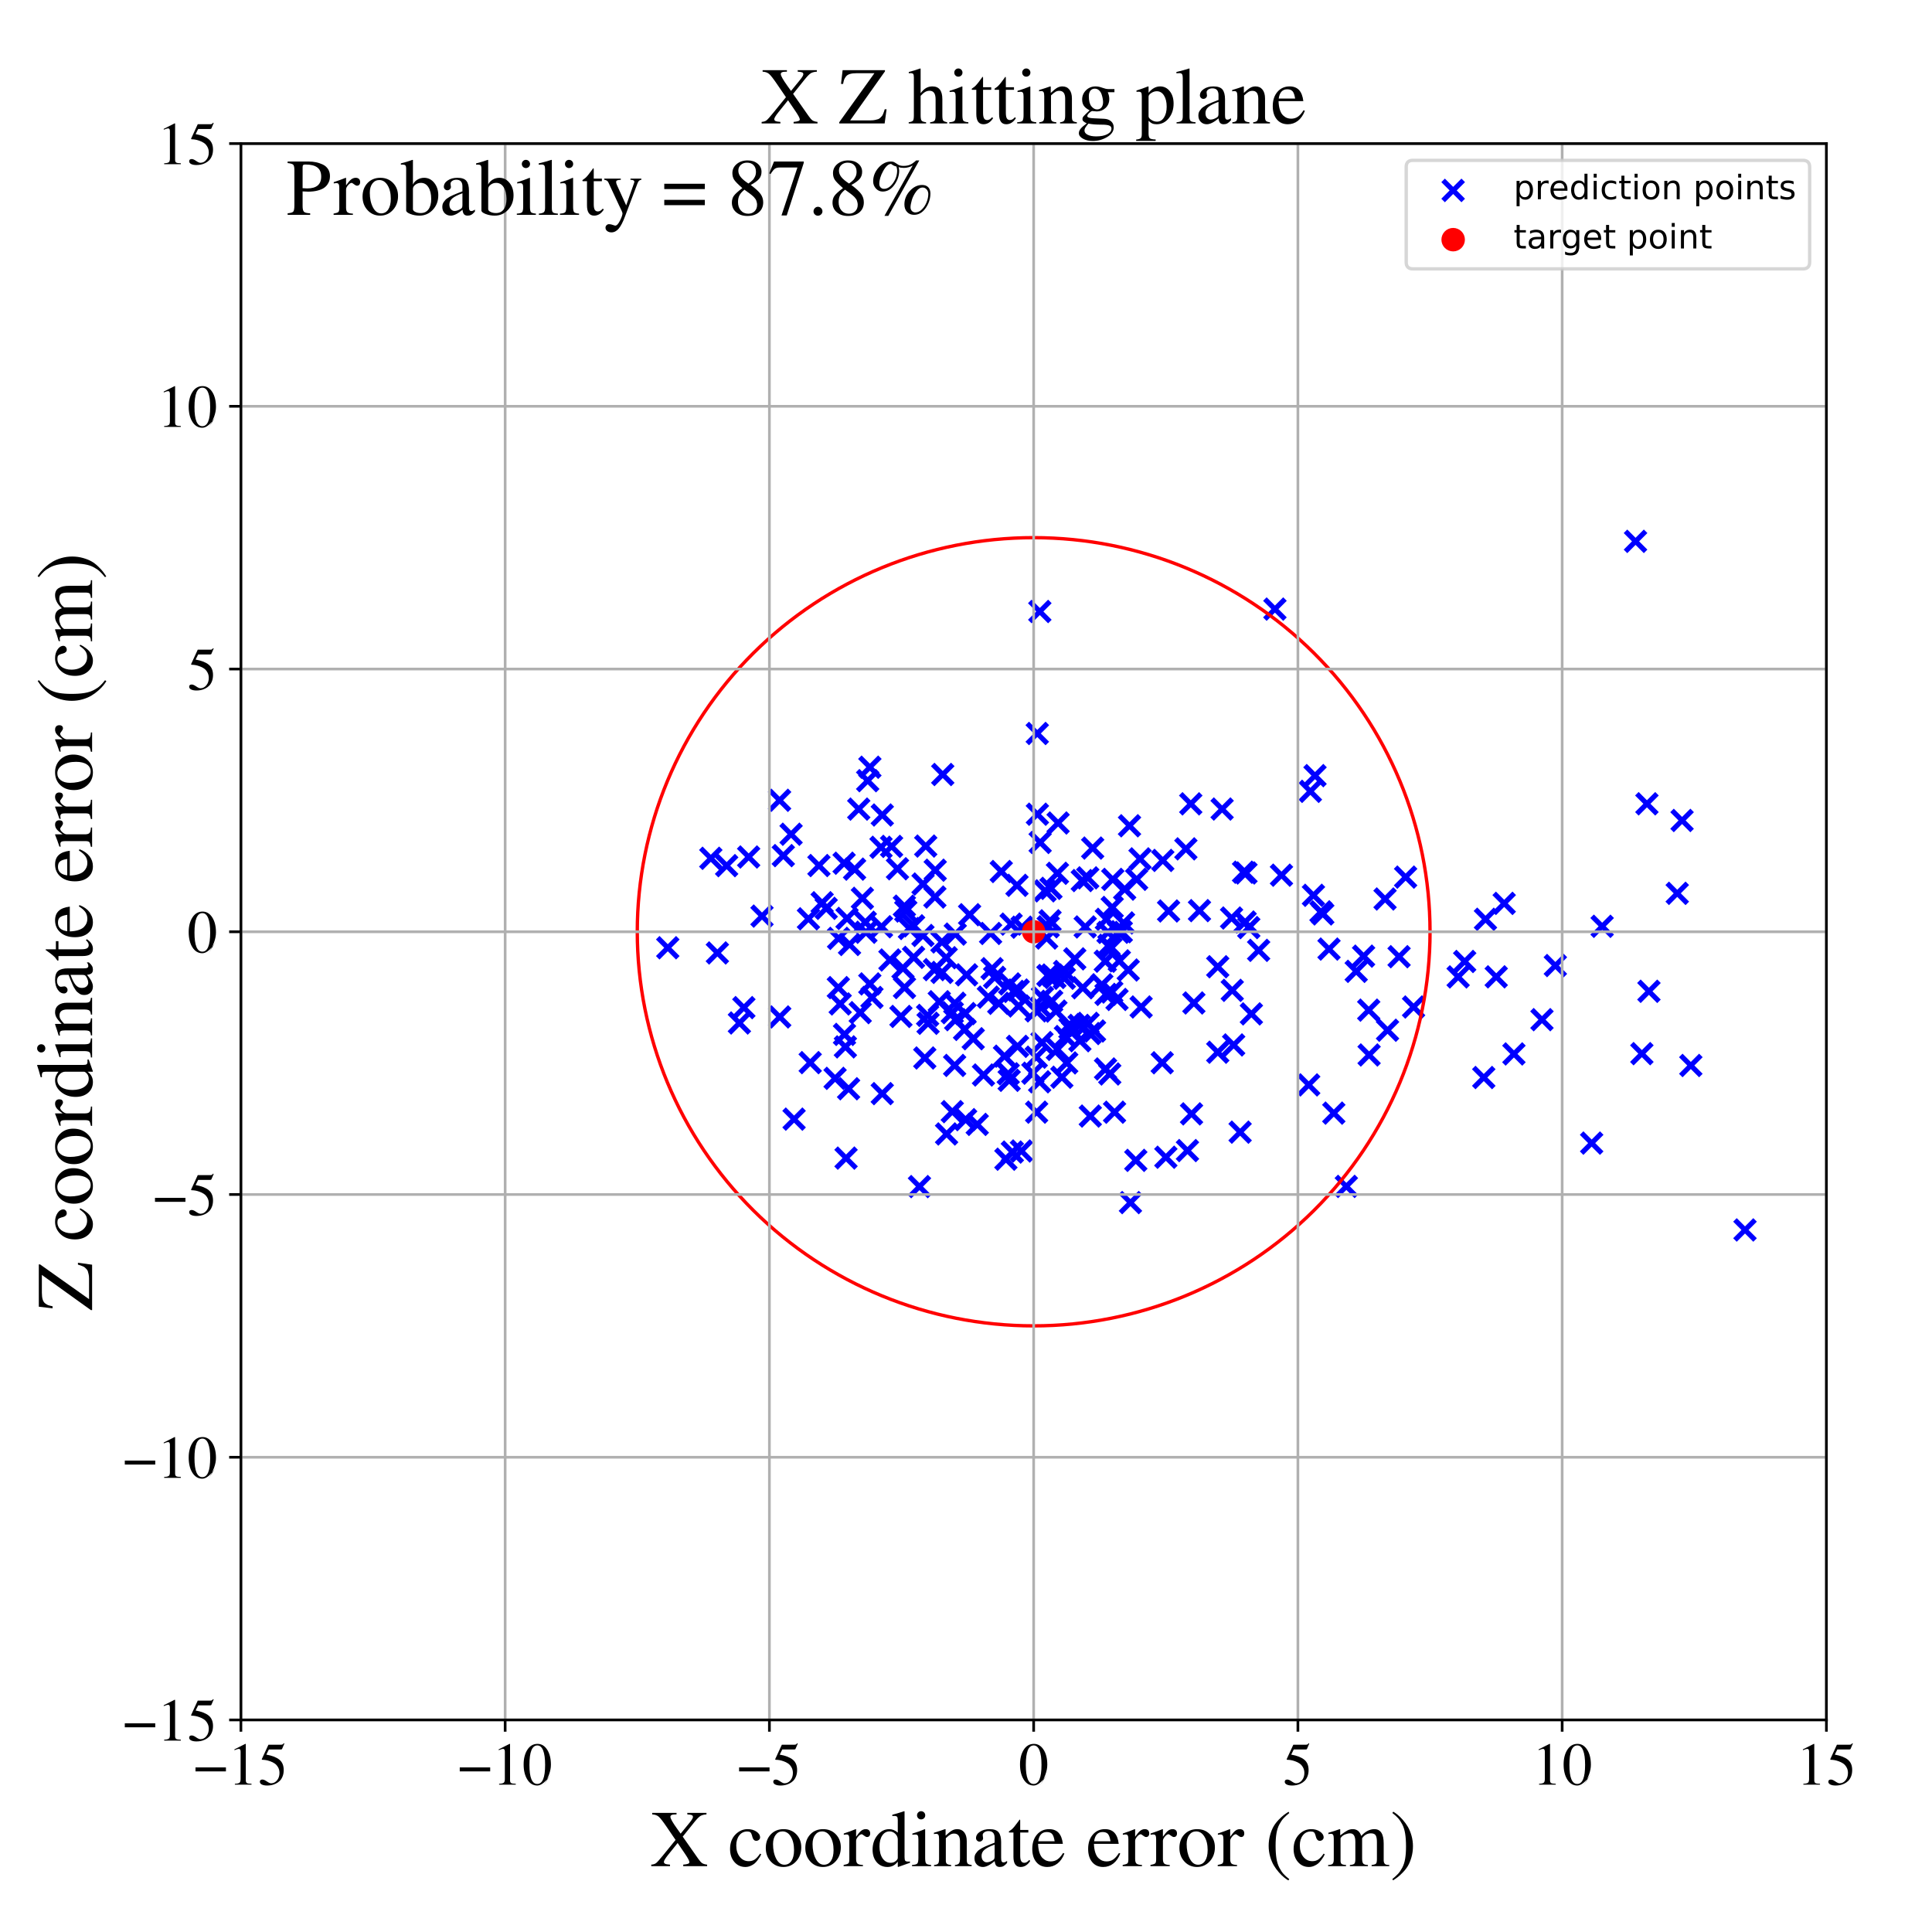 <?xml version="1.0" encoding="utf-8" standalone="no"?>
<!DOCTYPE svg PUBLIC "-//W3C//DTD SVG 1.1//EN"
  "http://www.w3.org/Graphics/SVG/1.1/DTD/svg11.dtd">
<!-- Created with matplotlib (https://matplotlib.org/) -->
<svg height="576pt" version="1.1" viewBox="0 0 576 576" width="576pt" xmlns="http://www.w3.org/2000/svg" xmlns:xlink="http://www.w3.org/1999/xlink">
 <defs>
  <style type="text/css">
*{stroke-linecap:butt;stroke-linejoin:round;}
  </style>
 </defs>
 <g id="figure_1">
  <g id="patch_1">
   <path d="M 0 576 
L 576 576 
L 576 0 
L 0 0 
z
" style="fill:#ffffff;"/>
  </g>
  <g id="axes_1">
   <g id="patch_2">
    <path d="M 71.822 512.784 
L 544.52 512.784 
L 544.52 42.802 
L 71.822 42.802 
z
" style="fill:#ffffff;"/>
   </g>
   <g id="PathCollection_1">
    <defs>
     <path d="M -3 3 
L 3 -3 
M -3 -3 
L 3 3 
" id="m3c4997ff65" style="stroke:#0000ff;stroke-width:1.5;"/>
    </defs>
    <g clip-path="url(#p1944172e37)">
     <use style="fill:#0000ff;stroke:#0000ff;stroke-width:1.5;" x="270.048" xlink:href="#m3c4997ff65" y="271.615"/>
     <use style="fill:#0000ff;stroke:#0000ff;stroke-width:1.5;" x="324.397" xlink:href="#m3c4997ff65" y="305.096"/>
     <use style="fill:#0000ff;stroke:#0000ff;stroke-width:1.5;" x="303.706" xlink:href="#m3c4997ff65" y="299.92"/>
     <use style="fill:#0000ff;stroke:#0000ff;stroke-width:1.5;" x="310.383" xlink:href="#m3c4997ff65" y="300.427"/>
     <use style="fill:#0000ff;stroke:#0000ff;stroke-width:1.5;" x="333.022" xlink:href="#m3c4997ff65" y="297.973"/>
     <use style="fill:#0000ff;stroke:#0000ff;stroke-width:1.5;" x="308.942" xlink:href="#m3c4997ff65" y="315.187"/>
     <use style="fill:#0000ff;stroke:#0000ff;stroke-width:1.5;" x="396.226" xlink:href="#m3c4997ff65" y="282.954"/>
     <use style="fill:#0000ff;stroke:#0000ff;stroke-width:1.5;" x="291.351" xlink:href="#m3c4997ff65" y="335.222"/>
     <use style="fill:#0000ff;stroke:#0000ff;stroke-width:1.5;" x="313.717" xlink:href="#m3c4997ff65" y="290.692"/>
     <use style="fill:#0000ff;stroke:#0000ff;stroke-width:1.5;" x="390.669" xlink:href="#m3c4997ff65" y="235.926"/>
     <use style="fill:#0000ff;stroke:#0000ff;stroke-width:1.5;" x="309.286" xlink:href="#m3c4997ff65" y="242.745"/>
     <use style="fill:#0000ff;stroke:#0000ff;stroke-width:1.5;" x="463.706" xlink:href="#m3c4997ff65" y="287.866"/>
     <use style="fill:#0000ff;stroke:#0000ff;stroke-width:1.5;" x="448.455" xlink:href="#m3c4997ff65" y="269.329"/>
     <use style="fill:#0000ff;stroke:#0000ff;stroke-width:1.5;" x="355.937" xlink:href="#m3c4997ff65" y="299.021"/>
     <use style="fill:#0000ff;stroke:#0000ff;stroke-width:1.5;" x="307.93" xlink:href="#m3c4997ff65" y="319.958"/>
     <use style="fill:#0000ff;stroke:#0000ff;stroke-width:1.5;" x="258.688" xlink:href="#m3c4997ff65" y="232.75"/>
     <use style="fill:#0000ff;stroke:#0000ff;stroke-width:1.5;" x="284.613" xlink:href="#m3c4997ff65" y="317.643"/>
     <use style="fill:#0000ff;stroke:#0000ff;stroke-width:1.5;" x="332.287" xlink:href="#m3c4997ff65" y="331.589"/>
     <use style="fill:#0000ff;stroke:#0000ff;stroke-width:1.5;" x="256.024" xlink:href="#m3c4997ff65" y="241.224"/>
     <use style="fill:#0000ff;stroke:#0000ff;stroke-width:1.5;" x="973.575" xlink:href="#m3c4997ff65" y="348.985"/>
     <use style="fill:#0000ff;stroke:#0000ff;stroke-width:1.5;" x="436.678" xlink:href="#m3c4997ff65" y="286.649"/>
     <use style="fill:#0000ff;stroke:#0000ff;stroke-width:1.5;" x="308.921" xlink:href="#m3c4997ff65" y="301.374"/>
     <use style="fill:#0000ff;stroke:#0000ff;stroke-width:1.5;" x="442.365" xlink:href="#m3c4997ff65" y="321.249"/>
     <use style="fill:#0000ff;stroke:#0000ff;stroke-width:1.5;" x="288.166" xlink:href="#m3c4997ff65" y="290.633"/>
     <use style="fill:#0000ff;stroke:#0000ff;stroke-width:1.5;" x="500.049" xlink:href="#m3c4997ff65" y="266.336"/>
     <use style="fill:#0000ff;stroke:#0000ff;stroke-width:1.5;" x="276.557" xlink:href="#m3c4997ff65" y="302.724"/>
     <use style="fill:#0000ff;stroke:#0000ff;stroke-width:1.5;" x="501.489" xlink:href="#m3c4997ff65" y="244.612"/>
     <use style="fill:#0000ff;stroke:#0000ff;stroke-width:1.5;" x="314.804" xlink:href="#m3c4997ff65" y="301.445"/>
     <use style="fill:#0000ff;stroke:#0000ff;stroke-width:1.5;" x="274.126" xlink:href="#m3c4997ff65" y="353.764"/>
     <use style="fill:#0000ff;stroke:#0000ff;stroke-width:1.5;" x="355.011" xlink:href="#m3c4997ff65" y="239.654"/>
     <use style="fill:#0000ff;stroke:#0000ff;stroke-width:1.5;" x="271.132" xlink:href="#m3c4997ff65" y="276.82"/>
     <use style="fill:#0000ff;stroke:#0000ff;stroke-width:1.5;" x="617.681" xlink:href="#m3c4997ff65" y="227.675"/>
     <use style="fill:#0000ff;stroke:#0000ff;stroke-width:1.5;" x="309.248" xlink:href="#m3c4997ff65" y="218.676"/>
     <use style="fill:#0000ff;stroke:#0000ff;stroke-width:1.5;" x="245.113" xlink:href="#m3c4997ff65" y="269.137"/>
     <use style="fill:#0000ff;stroke:#0000ff;stroke-width:1.5;" x="290.154" xlink:href="#m3c4997ff65" y="309.687"/>
     <use style="fill:#0000ff;stroke:#0000ff;stroke-width:1.5;" x="252.042" xlink:href="#m3c4997ff65" y="312.114"/>
     <use style="fill:#0000ff;stroke:#0000ff;stroke-width:1.5;" x="391.586" xlink:href="#m3c4997ff65" y="266.925"/>
     <use style="fill:#0000ff;stroke:#0000ff;stroke-width:1.5;" x="223.201" xlink:href="#m3c4997ff65" y="255.502"/>
     <use style="fill:#0000ff;stroke:#0000ff;stroke-width:1.5;" x="275.994" xlink:href="#m3c4997ff65" y="252.247"/>
     <use style="fill:#0000ff;stroke:#0000ff;stroke-width:1.5;" x="324.938" xlink:href="#m3c4997ff65" y="308.135"/>
     <use style="fill:#0000ff;stroke:#0000ff;stroke-width:1.5;" x="303.199" xlink:href="#m3c4997ff65" y="263.951"/>
     <use style="fill:#0000ff;stroke:#0000ff;stroke-width:1.5;" x="221.775" xlink:href="#m3c4997ff65" y="300.409"/>
     <use style="fill:#0000ff;stroke:#0000ff;stroke-width:1.5;" x="282.21" xlink:href="#m3c4997ff65" y="338.074"/>
     <use style="fill:#0000ff;stroke:#0000ff;stroke-width:1.5;" x="258.158" xlink:href="#m3c4997ff65" y="277.94"/>
     <use style="fill:#0000ff;stroke:#0000ff;stroke-width:1.5;" x="233.534" xlink:href="#m3c4997ff65" y="255.091"/>
     <use style="fill:#0000ff;stroke:#0000ff;stroke-width:1.5;" x="310.106" xlink:href="#m3c4997ff65" y="251.168"/>
     <use style="fill:#0000ff;stroke:#0000ff;stroke-width:1.5;" x="295.335" xlink:href="#m3c4997ff65" y="278.297"/>
     <use style="fill:#0000ff;stroke:#0000ff;stroke-width:1.5;" x="382.054" xlink:href="#m3c4997ff65" y="260.924"/>
     <use style="fill:#0000ff;stroke:#0000ff;stroke-width:1.5;" x="325.767" xlink:href="#m3c4997ff65" y="252.84"/>
     <use style="fill:#0000ff;stroke:#0000ff;stroke-width:1.5;" x="259.339" xlink:href="#m3c4997ff65" y="228.741"/>
     <use style="fill:#0000ff;stroke:#0000ff;stroke-width:1.5;" x="287.574" xlink:href="#m3c4997ff65" y="306.905"/>
     <use style="fill:#0000ff;stroke:#0000ff;stroke-width:1.5;" x="213.879" xlink:href="#m3c4997ff65" y="284.106"/>
     <use style="fill:#0000ff;stroke:#0000ff;stroke-width:1.5;" x="276.693" xlink:href="#m3c4997ff65" y="305.081"/>
     <use style="fill:#0000ff;stroke:#0000ff;stroke-width:1.5;" x="295.771" xlink:href="#m3c4997ff65" y="288.797"/>
     <use style="fill:#0000ff;stroke:#0000ff;stroke-width:1.5;" x="265.816" xlink:href="#m3c4997ff65" y="252.342"/>
     <use style="fill:#0000ff;stroke:#0000ff;stroke-width:1.5;" x="304.704" xlink:href="#m3c4997ff65" y="276.427"/>
     <use style="fill:#0000ff;stroke:#0000ff;stroke-width:1.5;" x="250.491" xlink:href="#m3c4997ff65" y="299.31"/>
     <use style="fill:#0000ff;stroke:#0000ff;stroke-width:1.5;" x="312.412" xlink:href="#m3c4997ff65" y="290.838"/>
     <use style="fill:#0000ff;stroke:#0000ff;stroke-width:1.5;" x="249.939" xlink:href="#m3c4997ff65" y="294.44"/>
     <use style="fill:#0000ff;stroke:#0000ff;stroke-width:1.5;" x="394.372" xlink:href="#m3c4997ff65" y="272.477"/>
     <use style="fill:#0000ff;stroke:#0000ff;stroke-width:1.5;" x="321.952" xlink:href="#m3c4997ff65" y="310.275"/>
     <use style="fill:#0000ff;stroke:#0000ff;stroke-width:1.5;" x="363.058" xlink:href="#m3c4997ff65" y="313.704"/>
     <use style="fill:#0000ff;stroke:#0000ff;stroke-width:1.5;" x="314.499" xlink:href="#m3c4997ff65" y="291.418"/>
     <use style="fill:#0000ff;stroke:#0000ff;stroke-width:1.5;" x="596.75" xlink:href="#m3c4997ff65" y="335.733"/>
     <use style="fill:#0000ff;stroke:#0000ff;stroke-width:1.5;" x="446.083" xlink:href="#m3c4997ff65" y="291.23"/>
     <use style="fill:#0000ff;stroke:#0000ff;stroke-width:1.5;" x="620.758" xlink:href="#m3c4997ff65" y="240.39"/>
     <use style="fill:#0000ff;stroke:#0000ff;stroke-width:1.5;" x="259.323" xlink:href="#m3c4997ff65" y="293.337"/>
     <use style="fill:#0000ff;stroke:#0000ff;stroke-width:1.5;" x="263.037" xlink:href="#m3c4997ff65" y="326.047"/>
     <use style="fill:#0000ff;stroke:#0000ff;stroke-width:1.5;" x="318.988" xlink:href="#m3c4997ff65" y="306.602"/>
     <use style="fill:#0000ff;stroke:#0000ff;stroke-width:1.5;" x="320.428" xlink:href="#m3c4997ff65" y="285.871"/>
     <use style="fill:#0000ff;stroke:#0000ff;stroke-width:1.5;" x="301.022" xlink:href="#m3c4997ff65" y="293.343"/>
     <use style="fill:#0000ff;stroke:#0000ff;stroke-width:1.5;" x="392.052" xlink:href="#m3c4997ff65" y="231.244"/>
     <use style="fill:#0000ff;stroke:#0000ff;stroke-width:1.5;" x="357.606" xlink:href="#m3c4997ff65" y="271.489"/>
     <use style="fill:#0000ff;stroke:#0000ff;stroke-width:1.5;" x="268.604" xlink:href="#m3c4997ff65" y="303.04"/>
     <use style="fill:#0000ff;stroke:#0000ff;stroke-width:1.5;" x="211.922" xlink:href="#m3c4997ff65" y="255.89"/>
     <use style="fill:#0000ff;stroke:#0000ff;stroke-width:1.5;" x="272.366" xlink:href="#m3c4997ff65" y="285.419"/>
     <use style="fill:#0000ff;stroke:#0000ff;stroke-width:1.5;" x="220.444" xlink:href="#m3c4997ff65" y="304.99"/>
     <use style="fill:#0000ff;stroke:#0000ff;stroke-width:1.5;" x="346.671" xlink:href="#m3c4997ff65" y="256.523"/>
     <use style="fill:#0000ff;stroke:#0000ff;stroke-width:1.5;" x="315.24" xlink:href="#m3c4997ff65" y="312.86"/>
     <use style="fill:#0000ff;stroke:#0000ff;stroke-width:1.5;" x="353.556" xlink:href="#m3c4997ff65" y="253.079"/>
     <use style="fill:#0000ff;stroke:#0000ff;stroke-width:1.5;" x="275.194" xlink:href="#m3c4997ff65" y="263.559"/>
     <use style="fill:#0000ff;stroke:#0000ff;stroke-width:1.5;" x="397.655" xlink:href="#m3c4997ff65" y="331.863"/>
     <use style="fill:#0000ff;stroke:#0000ff;stroke-width:1.5;" x="236.746" xlink:href="#m3c4997ff65" y="333.655"/>
     <use style="fill:#0000ff;stroke:#0000ff;stroke-width:1.5;" x="310.009" xlink:href="#m3c4997ff65" y="182.31"/>
     <use style="fill:#0000ff;stroke:#0000ff;stroke-width:1.5;" x="319.776" xlink:href="#m3c4997ff65" y="307.503"/>
     <use style="fill:#0000ff;stroke:#0000ff;stroke-width:1.5;" x="252.242" xlink:href="#m3c4997ff65" y="345.273"/>
     <use style="fill:#0000ff;stroke:#0000ff;stroke-width:1.5;" x="254.783" xlink:href="#m3c4997ff65" y="259.121"/>
     <use style="fill:#0000ff;stroke:#0000ff;stroke-width:1.5;" x="371.221" xlink:href="#m3c4997ff65" y="274.89"/>
     <use style="fill:#0000ff;stroke:#0000ff;stroke-width:1.5;" x="363.052" xlink:href="#m3c4997ff65" y="288.218"/>
     <use style="fill:#0000ff;stroke:#0000ff;stroke-width:1.5;" x="250.01" xlink:href="#m3c4997ff65" y="279.762"/>
     <use style="fill:#0000ff;stroke:#0000ff;stroke-width:1.5;" x="338.622" xlink:href="#m3c4997ff65" y="345.946"/>
     <use style="fill:#0000ff;stroke:#0000ff;stroke-width:1.5;" x="312.506" xlink:href="#m3c4997ff65" y="276.31"/>
     <use style="fill:#0000ff;stroke:#0000ff;stroke-width:1.5;" x="324.296" xlink:href="#m3c4997ff65" y="261.717"/>
     <use style="fill:#0000ff;stroke:#0000ff;stroke-width:1.5;" x="284.805" xlink:href="#m3c4997ff65" y="278.489"/>
     <use style="fill:#0000ff;stroke:#0000ff;stroke-width:1.5;" x="293.215" xlink:href="#m3c4997ff65" y="320.496"/>
     <use style="fill:#0000ff;stroke:#0000ff;stroke-width:1.5;" x="520.25" xlink:href="#m3c4997ff65" y="366.694"/>
     <use style="fill:#0000ff;stroke:#0000ff;stroke-width:1.5;" x="337.027" xlink:href="#m3c4997ff65" y="358.536"/>
     <use style="fill:#0000ff;stroke:#0000ff;stroke-width:1.5;" x="263.047" xlink:href="#m3c4997ff65" y="242.982"/>
     <use style="fill:#0000ff;stroke:#0000ff;stroke-width:1.5;" x="259.962" xlink:href="#m3c4997ff65" y="297.379"/>
     <use style="fill:#0000ff;stroke:#0000ff;stroke-width:1.5;" x="334.968" xlink:href="#m3c4997ff65" y="275.158"/>
     <use style="fill:#0000ff;stroke:#0000ff;stroke-width:1.5;" x="269.63" xlink:href="#m3c4997ff65" y="270.16"/>
     <use style="fill:#0000ff;stroke:#0000ff;stroke-width:1.5;" x="303.573" xlink:href="#m3c4997ff65" y="295.162"/>
     <use style="fill:#0000ff;stroke:#0000ff;stroke-width:1.5;" x="309.061" xlink:href="#m3c4997ff65" y="331.576"/>
     <use style="fill:#0000ff;stroke:#0000ff;stroke-width:1.5;" x="434.726" xlink:href="#m3c4997ff65" y="291.253"/>
     <use style="fill:#0000ff;stroke:#0000ff;stroke-width:1.5;" x="310.796" xlink:href="#m3c4997ff65" y="297.376"/>
     <use style="fill:#0000ff;stroke:#0000ff;stroke-width:1.5;" x="367.8" xlink:href="#m3c4997ff65" y="311.536"/>
     <use style="fill:#0000ff;stroke:#0000ff;stroke-width:1.5;" x="278.584" xlink:href="#m3c4997ff65" y="289.081"/>
     <use style="fill:#0000ff;stroke:#0000ff;stroke-width:1.5;" x="299.896" xlink:href="#m3c4997ff65" y="345.603"/>
     <use style="fill:#0000ff;stroke:#0000ff;stroke-width:1.5;" x="262.663" xlink:href="#m3c4997ff65" y="252.611"/>
     <use style="fill:#0000ff;stroke:#0000ff;stroke-width:1.5;" x="745.187" xlink:href="#m3c4997ff65" y="383.069"/>
     <use style="fill:#0000ff;stroke:#0000ff;stroke-width:1.5;" x="451.353" xlink:href="#m3c4997ff65" y="314.218"/>
     <use style="fill:#0000ff;stroke:#0000ff;stroke-width:1.5;" x="283.915" xlink:href="#m3c4997ff65" y="331.422"/>
     <use style="fill:#0000ff;stroke:#0000ff;stroke-width:1.5;" x="318.032" xlink:href="#m3c4997ff65" y="316.893"/>
     <use style="fill:#0000ff;stroke:#0000ff;stroke-width:1.5;" x="302.255" xlink:href="#m3c4997ff65" y="295.578"/>
     <use style="fill:#0000ff;stroke:#0000ff;stroke-width:1.5;" x="401.393" xlink:href="#m3c4997ff65" y="353.71"/>
     <use style="fill:#0000ff;stroke:#0000ff;stroke-width:1.5;" x="269.214" xlink:href="#m3c4997ff65" y="288.653"/>
     <use style="fill:#0000ff;stroke:#0000ff;stroke-width:1.5;" x="333.463" xlink:href="#m3c4997ff65" y="277.936"/>
     <use style="fill:#0000ff;stroke:#0000ff;stroke-width:1.5;" x="419.069" xlink:href="#m3c4997ff65" y="261.499"/>
     <use style="fill:#0000ff;stroke:#0000ff;stroke-width:1.5;" x="241.025" xlink:href="#m3c4997ff65" y="273.927"/>
     <use style="fill:#0000ff;stroke:#0000ff;stroke-width:1.5;" x="354.026" xlink:href="#m3c4997ff65" y="343.028"/>
     <use style="fill:#0000ff;stroke:#0000ff;stroke-width:1.5;" x="335.302" xlink:href="#m3c4997ff65" y="265.089"/>
     <use style="fill:#0000ff;stroke:#0000ff;stroke-width:1.5;" x="367.176" xlink:href="#m3c4997ff65" y="273.691"/>
     <use style="fill:#0000ff;stroke:#0000ff;stroke-width:1.5;" x="477.662" xlink:href="#m3c4997ff65" y="276.166"/>
     <use style="fill:#0000ff;stroke:#0000ff;stroke-width:1.5;" x="321.73" xlink:href="#m3c4997ff65" y="305.704"/>
     <use style="fill:#0000ff;stroke:#0000ff;stroke-width:1.5;" x="251.776" xlink:href="#m3c4997ff65" y="308.392"/>
     <use style="fill:#0000ff;stroke:#0000ff;stroke-width:1.5;" x="283.907" xlink:href="#m3c4997ff65" y="301.917"/>
     <use style="fill:#0000ff;stroke:#0000ff;stroke-width:1.5;" x="355.241" xlink:href="#m3c4997ff65" y="332.087"/>
     <use style="fill:#0000ff;stroke:#0000ff;stroke-width:1.5;" x="330.611" xlink:href="#m3c4997ff65" y="281.829"/>
     <use style="fill:#0000ff;stroke:#0000ff;stroke-width:1.5;" x="331.461" xlink:href="#m3c4997ff65" y="295.767"/>
     <use style="fill:#0000ff;stroke:#0000ff;stroke-width:1.5;" x="417.117" xlink:href="#m3c4997ff65" y="285.226"/>
     <use style="fill:#0000ff;stroke:#0000ff;stroke-width:1.5;" x="282.09" xlink:href="#m3c4997ff65" y="285.532"/>
     <use style="fill:#0000ff;stroke:#0000ff;stroke-width:1.5;" x="275.159" xlink:href="#m3c4997ff65" y="278.895"/>
     <use style="fill:#0000ff;stroke:#0000ff;stroke-width:1.5;" x="330.861" xlink:href="#m3c4997ff65" y="320.197"/>
     <use style="fill:#0000ff;stroke:#0000ff;stroke-width:1.5;" x="372.306" xlink:href="#m3c4997ff65" y="276.547"/>
     <use style="fill:#0000ff;stroke:#0000ff;stroke-width:1.5;" x="284.922" xlink:href="#m3c4997ff65" y="304.008"/>
     <use style="fill:#0000ff;stroke:#0000ff;stroke-width:1.5;" x="301.453" xlink:href="#m3c4997ff65" y="275.513"/>
     <use style="fill:#0000ff;stroke:#0000ff;stroke-width:1.5;" x="253.275" xlink:href="#m3c4997ff65" y="281.588"/>
     <use style="fill:#0000ff;stroke:#0000ff;stroke-width:1.5;" x="329.738" xlink:href="#m3c4997ff65" y="296.46"/>
     <use style="fill:#0000ff;stroke:#0000ff;stroke-width:1.5;" x="280.031" xlink:href="#m3c4997ff65" y="298.651"/>
     <use style="fill:#0000ff;stroke:#0000ff;stroke-width:1.5;" x="303.36" xlink:href="#m3c4997ff65" y="311.955"/>
     <use style="fill:#0000ff;stroke:#0000ff;stroke-width:1.5;" x="322.808" xlink:href="#m3c4997ff65" y="294.49"/>
     <use style="fill:#0000ff;stroke:#0000ff;stroke-width:1.5;" x="459.719" xlink:href="#m3c4997ff65" y="303.999"/>
     <use style="fill:#0000ff;stroke:#0000ff;stroke-width:1.5;" x="599.531" xlink:href="#m3c4997ff65" y="350.754"/>
     <use style="fill:#0000ff;stroke:#0000ff;stroke-width:1.5;" x="317.637" xlink:href="#m3c4997ff65" y="309.028"/>
     <use style="fill:#0000ff;stroke:#0000ff;stroke-width:1.5;" x="491.007" xlink:href="#m3c4997ff65" y="239.64"/>
     <use style="fill:#0000ff;stroke:#0000ff;stroke-width:1.5;" x="371.469" xlink:href="#m3c4997ff65" y="260.264"/>
     <use style="fill:#0000ff;stroke:#0000ff;stroke-width:1.5;" x="406.537" xlink:href="#m3c4997ff65" y="285.063"/>
     <use style="fill:#0000ff;stroke:#0000ff;stroke-width:1.5;" x="315.265" xlink:href="#m3c4997ff65" y="260.364"/>
     <use style="fill:#0000ff;stroke:#0000ff;stroke-width:1.5;" x="299.474" xlink:href="#m3c4997ff65" y="314.885"/>
     <use style="fill:#0000ff;stroke:#0000ff;stroke-width:1.5;" x="248.968" xlink:href="#m3c4997ff65" y="321.496"/>
     <use style="fill:#0000ff;stroke:#0000ff;stroke-width:1.5;" x="284.651" xlink:href="#m3c4997ff65" y="299.106"/>
     <use style="fill:#0000ff;stroke:#0000ff;stroke-width:1.5;" x="287.895" xlink:href="#m3c4997ff65" y="333.802"/>
     <use style="fill:#0000ff;stroke:#0000ff;stroke-width:1.5;" x="331.206" xlink:href="#m3c4997ff65" y="282.717"/>
     <use style="fill:#0000ff;stroke:#0000ff;stroke-width:1.5;" x="325.057" xlink:href="#m3c4997ff65" y="332.74"/>
     <use style="fill:#0000ff;stroke:#0000ff;stroke-width:1.5;" x="199.087" xlink:href="#m3c4997ff65" y="282.561"/>
     <use style="fill:#0000ff;stroke:#0000ff;stroke-width:1.5;" x="552.069" xlink:href="#m3c4997ff65" y="268.3"/>
     <use style="fill:#0000ff;stroke:#0000ff;stroke-width:1.5;" x="442.875" xlink:href="#m3c4997ff65" y="274.069"/>
     <use style="fill:#0000ff;stroke:#0000ff;stroke-width:1.5;" x="246.317" xlink:href="#m3c4997ff65" y="270.813"/>
     <use style="fill:#0000ff;stroke:#0000ff;stroke-width:1.5;" x="315.458" xlink:href="#m3c4997ff65" y="245.367"/>
     <use style="fill:#0000ff;stroke:#0000ff;stroke-width:1.5;" x="309.955" xlink:href="#m3c4997ff65" y="322.524"/>
     <use style="fill:#0000ff;stroke:#0000ff;stroke-width:1.5;" x="317.393" xlink:href="#m3c4997ff65" y="289.636"/>
     <use style="fill:#0000ff;stroke:#0000ff;stroke-width:1.5;" x="280.848" xlink:href="#m3c4997ff65" y="289.909"/>
     <use style="fill:#0000ff;stroke:#0000ff;stroke-width:1.5;" x="328.501" xlink:href="#m3c4997ff65" y="293.599"/>
     <use style="fill:#0000ff;stroke:#0000ff;stroke-width:1.5;" x="300.872" xlink:href="#m3c4997ff65" y="322.084"/>
     <use style="fill:#0000ff;stroke:#0000ff;stroke-width:1.5;" x="491.607" xlink:href="#m3c4997ff65" y="295.539"/>
     <use style="fill:#0000ff;stroke:#0000ff;stroke-width:1.5;" x="301.817" xlink:href="#m3c4997ff65" y="343.472"/>
     <use style="fill:#0000ff;stroke:#0000ff;stroke-width:1.5;" x="297.759" xlink:href="#m3c4997ff65" y="299.125"/>
     <use style="fill:#0000ff;stroke:#0000ff;stroke-width:1.5;" x="235.852" xlink:href="#m3c4997ff65" y="248.714"/>
     <use style="fill:#0000ff;stroke:#0000ff;stroke-width:1.5;" x="232.424" xlink:href="#m3c4997ff65" y="238.594"/>
     <use style="fill:#0000ff;stroke:#0000ff;stroke-width:1.5;" x="348.397" xlink:href="#m3c4997ff65" y="271.596"/>
     <use style="fill:#0000ff;stroke:#0000ff;stroke-width:1.5;" x="287.715" xlink:href="#m3c4997ff65" y="302.182"/>
     <use style="fill:#0000ff;stroke:#0000ff;stroke-width:1.5;" x="329.601" xlink:href="#m3c4997ff65" y="318.692"/>
     <use style="fill:#0000ff;stroke:#0000ff;stroke-width:1.5;" x="326.324" xlink:href="#m3c4997ff65" y="307.38"/>
     <use style="fill:#0000ff;stroke:#0000ff;stroke-width:1.5;" x="329.527" xlink:href="#m3c4997ff65" y="286.575"/>
     <use style="fill:#0000ff;stroke:#0000ff;stroke-width:1.5;" x="227.179" xlink:href="#m3c4997ff65" y="273.124"/>
     <use style="fill:#0000ff;stroke:#0000ff;stroke-width:1.5;" x="504.097" xlink:href="#m3c4997ff65" y="317.659"/>
     <use style="fill:#0000ff;stroke:#0000ff;stroke-width:1.5;" x="269.662" xlink:href="#m3c4997ff65" y="294.433"/>
     <use style="fill:#0000ff;stroke:#0000ff;stroke-width:1.5;" x="565.449" xlink:href="#m3c4997ff65" y="258.878"/>
     <use style="fill:#0000ff;stroke:#0000ff;stroke-width:1.5;" x="334.301" xlink:href="#m3c4997ff65" y="277.774"/>
     <use style="fill:#0000ff;stroke:#0000ff;stroke-width:1.5;" x="330.341" xlink:href="#m3c4997ff65" y="277.982"/>
     <use style="fill:#0000ff;stroke:#0000ff;stroke-width:1.5;" x="404.338" xlink:href="#m3c4997ff65" y="289.593"/>
     <use style="fill:#0000ff;stroke:#0000ff;stroke-width:1.5;" x="251.659" xlink:href="#m3c4997ff65" y="257.358"/>
     <use style="fill:#0000ff;stroke:#0000ff;stroke-width:1.5;" x="313.33" xlink:href="#m3c4997ff65" y="264.847"/>
     <use style="fill:#0000ff;stroke:#0000ff;stroke-width:1.5;" x="281.066" xlink:href="#m3c4997ff65" y="230.907"/>
     <use style="fill:#0000ff;stroke:#0000ff;stroke-width:1.5;" x="412.933" xlink:href="#m3c4997ff65" y="268.024"/>
     <use style="fill:#0000ff;stroke:#0000ff;stroke-width:1.5;" x="367.383" xlink:href="#m3c4997ff65" y="295.258"/>
     <use style="fill:#0000ff;stroke:#0000ff;stroke-width:1.5;" x="347.582" xlink:href="#m3c4997ff65" y="345.015"/>
     <use style="fill:#0000ff;stroke:#0000ff;stroke-width:1.5;" x="408.067" xlink:href="#m3c4997ff65" y="301.159"/>
     <use style="fill:#0000ff;stroke:#0000ff;stroke-width:1.5;" x="338.872" xlink:href="#m3c4997ff65" y="262.161"/>
     <use style="fill:#0000ff;stroke:#0000ff;stroke-width:1.5;" x="278.825" xlink:href="#m3c4997ff65" y="259.439"/>
     <use style="fill:#0000ff;stroke:#0000ff;stroke-width:1.5;" x="275.712" xlink:href="#m3c4997ff65" y="315.42"/>
     <use style="fill:#0000ff;stroke:#0000ff;stroke-width:1.5;" x="329.851" xlink:href="#m3c4997ff65" y="274.085"/>
     <use style="fill:#0000ff;stroke:#0000ff;stroke-width:1.5;" x="331.755" xlink:href="#m3c4997ff65" y="262.177"/>
     <use style="fill:#0000ff;stroke:#0000ff;stroke-width:1.5;" x="336.367" xlink:href="#m3c4997ff65" y="289.194"/>
     <use style="fill:#0000ff;stroke:#0000ff;stroke-width:1.5;" x="241.553" xlink:href="#m3c4997ff65" y="316.807"/>
     <use style="fill:#0000ff;stroke:#0000ff;stroke-width:1.5;" x="257.97" xlink:href="#m3c4997ff65" y="274.952"/>
     <use style="fill:#0000ff;stroke:#0000ff;stroke-width:1.5;" x="340.213" xlink:href="#m3c4997ff65" y="300.217"/>
     <use style="fill:#0000ff;stroke:#0000ff;stroke-width:1.5;" x="369.725" xlink:href="#m3c4997ff65" y="337.538"/>
     <use style="fill:#0000ff;stroke:#0000ff;stroke-width:1.5;" x="265.321" xlink:href="#m3c4997ff65" y="286.209"/>
     <use style="fill:#0000ff;stroke:#0000ff;stroke-width:1.5;" x="375.245" xlink:href="#m3c4997ff65" y="283.332"/>
     <use style="fill:#0000ff;stroke:#0000ff;stroke-width:1.5;" x="311.572" xlink:href="#m3c4997ff65" y="265.593"/>
     <use style="fill:#0000ff;stroke:#0000ff;stroke-width:1.5;" x="278.722" xlink:href="#m3c4997ff65" y="267.445"/>
     <use style="fill:#0000ff;stroke:#0000ff;stroke-width:1.5;" x="272.377" xlink:href="#m3c4997ff65" y="276.015"/>
     <use style="fill:#0000ff;stroke:#0000ff;stroke-width:1.5;" x="256.465" xlink:href="#m3c4997ff65" y="301.905"/>
     <use style="fill:#0000ff;stroke:#0000ff;stroke-width:1.5;" x="298.514" xlink:href="#m3c4997ff65" y="259.83"/>
     <use style="fill:#0000ff;stroke:#0000ff;stroke-width:1.5;" x="370.748" xlink:href="#m3c4997ff65" y="260.039"/>
     <use style="fill:#0000ff;stroke:#0000ff;stroke-width:1.5;" x="232.47" xlink:href="#m3c4997ff65" y="303.188"/>
     <use style="fill:#0000ff;stroke:#0000ff;stroke-width:1.5;" x="474.537" xlink:href="#m3c4997ff65" y="340.8"/>
     <use style="fill:#0000ff;stroke:#0000ff;stroke-width:1.5;" x="304.524" xlink:href="#m3c4997ff65" y="343.15"/>
     <use style="fill:#0000ff;stroke:#0000ff;stroke-width:1.5;" x="267.572" xlink:href="#m3c4997ff65" y="259.009"/>
     <use style="fill:#0000ff;stroke:#0000ff;stroke-width:1.5;" x="393.828" xlink:href="#m3c4997ff65" y="271.852"/>
     <use style="fill:#0000ff;stroke:#0000ff;stroke-width:1.5;" x="312.038" xlink:href="#m3c4997ff65" y="279.661"/>
     <use style="fill:#0000ff;stroke:#0000ff;stroke-width:1.5;" x="333.709" xlink:href="#m3c4997ff65" y="286.465"/>
     <use style="fill:#0000ff;stroke:#0000ff;stroke-width:1.5;" x="317.311" xlink:href="#m3c4997ff65" y="291.654"/>
     <use style="fill:#0000ff;stroke:#0000ff;stroke-width:1.5;" x="216.64" xlink:href="#m3c4997ff65" y="258.082"/>
     <use style="fill:#0000ff;stroke:#0000ff;stroke-width:1.5;" x="257.108" xlink:href="#m3c4997ff65" y="267.82"/>
     <use style="fill:#0000ff;stroke:#0000ff;stroke-width:1.5;" x="364.357" xlink:href="#m3c4997ff65" y="241.206"/>
     <use style="fill:#0000ff;stroke:#0000ff;stroke-width:1.5;" x="421.436" xlink:href="#m3c4997ff65" y="300.224"/>
     <use style="fill:#0000ff;stroke:#0000ff;stroke-width:1.5;" x="244.152" xlink:href="#m3c4997ff65" y="258.048"/>
     <use style="fill:#0000ff;stroke:#0000ff;stroke-width:1.5;" x="373.084" xlink:href="#m3c4997ff65" y="302.274"/>
     <use style="fill:#0000ff;stroke:#0000ff;stroke-width:1.5;" x="313.546" xlink:href="#m3c4997ff65" y="298.508"/>
     <use style="fill:#0000ff;stroke:#0000ff;stroke-width:1.5;" x="339.877" xlink:href="#m3c4997ff65" y="256.064"/>
     <use style="fill:#0000ff;stroke:#0000ff;stroke-width:1.5;" x="313.052" xlink:href="#m3c4997ff65" y="274.524"/>
     <use style="fill:#0000ff;stroke:#0000ff;stroke-width:1.5;" x="280.82" xlink:href="#m3c4997ff65" y="280.828"/>
     <use style="fill:#0000ff;stroke:#0000ff;stroke-width:1.5;" x="390.173" xlink:href="#m3c4997ff65" y="323.448"/>
     <use style="fill:#0000ff;stroke:#0000ff;stroke-width:1.5;" x="310.649" xlink:href="#m3c4997ff65" y="310.83"/>
     <use style="fill:#0000ff;stroke:#0000ff;stroke-width:1.5;" x="322.665" xlink:href="#m3c4997ff65" y="262.527"/>
     <use style="fill:#0000ff;stroke:#0000ff;stroke-width:1.5;" x="252.996" xlink:href="#m3c4997ff65" y="324.596"/>
     <use style="fill:#0000ff;stroke:#0000ff;stroke-width:1.5;" x="296.542" xlink:href="#m3c4997ff65" y="291.381"/>
     <use style="fill:#0000ff;stroke:#0000ff;stroke-width:1.5;" x="316.574" xlink:href="#m3c4997ff65" y="321.163"/>
     <use style="fill:#0000ff;stroke:#0000ff;stroke-width:1.5;" x="300.588" xlink:href="#m3c4997ff65" y="320.134"/>
     <use style="fill:#0000ff;stroke:#0000ff;stroke-width:1.5;" x="336.749" xlink:href="#m3c4997ff65" y="246.194"/>
     <use style="fill:#0000ff;stroke:#0000ff;stroke-width:1.5;" x="413.675" xlink:href="#m3c4997ff65" y="307.153"/>
     <use style="fill:#0000ff;stroke:#0000ff;stroke-width:1.5;" x="289.074" xlink:href="#m3c4997ff65" y="272.711"/>
     <use style="fill:#0000ff;stroke:#0000ff;stroke-width:1.5;" x="408.178" xlink:href="#m3c4997ff65" y="314.523"/>
     <use style="fill:#0000ff;stroke:#0000ff;stroke-width:1.5;" x="331.594" xlink:href="#m3c4997ff65" y="270.536"/>
     <use style="fill:#0000ff;stroke:#0000ff;stroke-width:1.5;" x="323.537" xlink:href="#m3c4997ff65" y="276.356"/>
     <use style="fill:#0000ff;stroke:#0000ff;stroke-width:1.5;" x="489.502" xlink:href="#m3c4997ff65" y="314.129"/>
     <use style="fill:#0000ff;stroke:#0000ff;stroke-width:1.5;" x="380.1" xlink:href="#m3c4997ff65" y="181.595"/>
     <use style="fill:#0000ff;stroke:#0000ff;stroke-width:1.5;" x="346.501" xlink:href="#m3c4997ff65" y="316.847"/>
     <use style="fill:#0000ff;stroke:#0000ff;stroke-width:1.5;" x="294.67" xlink:href="#m3c4997ff65" y="297.278"/>
     <use style="fill:#0000ff;stroke:#0000ff;stroke-width:1.5;" x="262.804" xlink:href="#m3c4997ff65" y="276.297"/>
     <use style="fill:#0000ff;stroke:#0000ff;stroke-width:1.5;" x="318.862" xlink:href="#m3c4997ff65" y="305.45"/>
     <use style="fill:#0000ff;stroke:#0000ff;stroke-width:1.5;" x="252.525" xlink:href="#m3c4997ff65" y="273.805"/>
     <use style="fill:#0000ff;stroke:#0000ff;stroke-width:1.5;" x="487.616" xlink:href="#m3c4997ff65" y="161.395"/>
     <use style="fill:#0000ff;stroke:#0000ff;stroke-width:1.5;" x="962.562" xlink:href="#m3c4997ff65" y="177.035"/>
    </g>
   </g>
   <g id="PathCollection_2">
    <defs>
     <path d="M 0 3 
C 0.796 3 1.559 2.684 2.121 2.121 
C 2.684 1.559 3 0.796 3 0 
C 3 -0.796 2.684 -1.559 2.121 -2.121 
C 1.559 -2.684 0.796 -3 0 -3 
C -0.796 -3 -1.559 -2.684 -2.121 -2.121 
C -2.684 -1.559 -3 -0.796 -3 0 
C -3 0.796 -2.684 1.559 -2.121 2.121 
C -1.559 2.684 -0.796 3 0 3 
z
" id="mfcb5778719" style="stroke:#ff0000;"/>
    </defs>
    <g clip-path="url(#p1944172e37)">
     <use style="fill:#ff0000;stroke:#ff0000;" x="308.171" xlink:href="#mfcb5778719" y="277.793"/>
    </g>
   </g>
   <g id="patch_3">
    <path clip-path="url(#p1944172e37)" d="M 308.171 395.288 
C 339.511 395.288 369.572 382.908 391.733 360.875 
C 413.894 338.841 426.346 308.953 426.346 277.793 
C 426.346 246.633 413.894 216.745 391.733 194.711 
C 369.572 172.677 339.511 160.297 308.171 160.297 
C 276.831 160.297 246.77 172.677 224.609 194.711 
C 202.448 216.745 189.997 246.633 189.997 277.793 
C 189.997 308.953 202.448 338.841 224.609 360.875 
C 246.77 382.908 276.831 395.288 308.171 395.288 
z
" style="fill:none;stroke:#ff0000;stroke-linejoin:miter;"/>
   </g>
   <g id="matplotlib.axis_1">
    <g id="xtick_1">
     <g id="line2d_1">
      <path clip-path="url(#p1944172e37)" d="M 71.822 512.784 
L 71.822 42.802 
" style="fill:none;stroke:#b0b0b0;stroke-linecap:square;stroke-width:0.8;"/>
     </g>
     <g id="line2d_2">
      <defs>
       <path d="M 0 0 
L 0 3.5 
" id="mb9dbfc3fb9" style="stroke:#000000;stroke-width:0.8;"/>
      </defs>
      <g>
       <use style="stroke:#000000;stroke-width:0.8;" x="71.822" xlink:href="#mb9dbfc3fb9" y="512.784"/>
      </g>
     </g>
     <g id="text_1">
      <!-- −15 -->
      <defs>
       <path d="M 3 22 
L 3 28.594 
L 53.406 28.594 
L 53.406 22 
z
" id="FreeSerif-8722"/>
       <path d="M 18.297 59.297 
Q 16.5 59.297 11.094 57.094 
L 11.094 58.5 
L 29.094 67.594 
L 29.906 67.406 
L 29.906 7.406 
Q 29.906 3.797 31.703 2.688 
Q 33.5 1.594 39.406 1.5 
L 39.406 0 
L 11.797 0 
L 11.797 1.5 
Q 17.406 1.703 19.344 3.141 
Q 21.297 4.594 21.297 9.297 
L 21.297 54.594 
Q 21.297 59.297 18.297 59.297 
z
" id="FreeSerif-49"/>
       <path d="M 35.703 19.406 
Q 35.703 24.703 33.344 28.797 
Q 31 32.906 27.641 35.156 
Q 24.297 37.406 20.141 38.844 
Q 16 40.297 12.953 40.75 
Q 9.906 41.203 7.594 41.203 
Q 6.406 41.203 6.406 42 
Q 6.406 42.297 6.5 42.5 
L 17.406 66.203 
L 38.297 66.203 
Q 39.906 66.203 40.844 66.703 
Q 41.797 67.203 42.906 68.797 
L 43.797 68.094 
L 40 59.203 
Q 39.594 58.297 37.703 58.297 
L 18.094 58.297 
L 13.906 49.797 
Q 28.5 47.203 35.594 41.344 
Q 42.703 35.5 42.703 24.203 
Q 42.703 18.297 40.844 13.688 
Q 39 9.094 36.141 6.297 
Q 33.297 3.5 29.547 1.703 
Q 25.797 -0.094 22.344 -0.75 
Q 18.906 -1.406 15.406 -1.406 
Q 9.797 -1.406 6.5 0.25 
Q 3.203 1.906 3.203 4.797 
Q 3.203 8.5 7.5 8.5 
Q 10.297 8.5 14.75 5.391 
Q 19.203 2.297 21.797 2.297 
Q 27.703 2.297 31.703 7.25 
Q 35.703 12.203 35.703 19.406 
z
" id="FreeSerif-53"/>
      </defs>
      <g transform="translate(57.746 532.077)scale(0.18 -0.18)">
       <use xlink:href="#FreeSerif-8722"/>
       <use x="56.4" xlink:href="#FreeSerif-49"/>
       <use x="106.4" xlink:href="#FreeSerif-53"/>
      </g>
     </g>
    </g>
    <g id="xtick_2">
     <g id="line2d_3">
      <path clip-path="url(#p1944172e37)" d="M 150.605 512.784 
L 150.605 42.802 
" style="fill:none;stroke:#b0b0b0;stroke-linecap:square;stroke-width:0.8;"/>
     </g>
     <g id="line2d_4">
      <g>
       <use style="stroke:#000000;stroke-width:0.8;" x="150.605" xlink:href="#mb9dbfc3fb9" y="512.784"/>
      </g>
     </g>
     <g id="text_2">
      <!-- −10 -->
      <defs>
       <path d="M 47.594 17.797 
Q 35.203 -1.406 25 -1.406 
Q 14.797 -1.406 8.594 8.391 
Q 2.406 18.203 2.406 33.594 
Q 2.406 48.094 8.594 57.844 
Q 14.797 67.594 25.406 67.594 
Q 35.203 67.594 41.391 58 
Q 47.594 48.406 47.594 33 
Q 47.594 17.797 35.203 -1.406 
z
M 25.094 65 
Q 12 65 12 32.703 
Q 12 1.203 25 1.203 
Q 38 1.203 38 32.797 
Q 38 48.5 34.703 56.75 
Q 31.406 65 25.094 65 
z
" id="FreeSerif-48"/>
      </defs>
      <g transform="translate(136.529 532.077)scale(0.18 -0.18)">
       <use xlink:href="#FreeSerif-8722"/>
       <use x="56.4" xlink:href="#FreeSerif-49"/>
       <use x="106.4" xlink:href="#FreeSerif-48"/>
      </g>
     </g>
    </g>
    <g id="xtick_3">
     <g id="line2d_5">
      <path clip-path="url(#p1944172e37)" d="M 229.388 512.784 
L 229.388 42.802 
" style="fill:none;stroke:#b0b0b0;stroke-linecap:square;stroke-width:0.8;"/>
     </g>
     <g id="line2d_6">
      <g>
       <use style="stroke:#000000;stroke-width:0.8;" x="229.388" xlink:href="#mb9dbfc3fb9" y="512.784"/>
      </g>
     </g>
     <g id="text_3">
      <!-- −5 -->
      <g transform="translate(219.812 532.077)scale(0.18 -0.18)">
       <use xlink:href="#FreeSerif-8722"/>
       <use x="56.4" xlink:href="#FreeSerif-53"/>
      </g>
     </g>
    </g>
    <g id="xtick_4">
     <g id="line2d_7">
      <path clip-path="url(#p1944172e37)" d="M 308.171 512.784 
L 308.171 42.802 
" style="fill:none;stroke:#b0b0b0;stroke-linecap:square;stroke-width:0.8;"/>
     </g>
     <g id="line2d_8">
      <g>
       <use style="stroke:#000000;stroke-width:0.8;" x="308.171" xlink:href="#mb9dbfc3fb9" y="512.784"/>
      </g>
     </g>
     <g id="text_4">
      <!-- 0 -->
      <g transform="translate(303.671 532.077)scale(0.18 -0.18)">
       <use xlink:href="#FreeSerif-48"/>
      </g>
     </g>
    </g>
    <g id="xtick_5">
     <g id="line2d_9">
      <path clip-path="url(#p1944172e37)" d="M 386.954 512.784 
L 386.954 42.802 
" style="fill:none;stroke:#b0b0b0;stroke-linecap:square;stroke-width:0.8;"/>
     </g>
     <g id="line2d_10">
      <g>
       <use style="stroke:#000000;stroke-width:0.8;" x="386.954" xlink:href="#mb9dbfc3fb9" y="512.784"/>
      </g>
     </g>
     <g id="text_5">
      <!-- 5 -->
      <g transform="translate(382.454 532.077)scale(0.18 -0.18)">
       <use xlink:href="#FreeSerif-53"/>
      </g>
     </g>
    </g>
    <g id="xtick_6">
     <g id="line2d_11">
      <path clip-path="url(#p1944172e37)" d="M 465.737 512.784 
L 465.737 42.802 
" style="fill:none;stroke:#b0b0b0;stroke-linecap:square;stroke-width:0.8;"/>
     </g>
     <g id="line2d_12">
      <g>
       <use style="stroke:#000000;stroke-width:0.8;" x="465.737" xlink:href="#mb9dbfc3fb9" y="512.784"/>
      </g>
     </g>
     <g id="text_6">
      <!-- 10 -->
      <g transform="translate(456.737 532.077)scale(0.18 -0.18)">
       <use xlink:href="#FreeSerif-49"/>
       <use x="50" xlink:href="#FreeSerif-48"/>
      </g>
     </g>
    </g>
    <g id="xtick_7">
     <g id="line2d_13">
      <path clip-path="url(#p1944172e37)" d="M 544.52 512.784 
L 544.52 42.802 
" style="fill:none;stroke:#b0b0b0;stroke-linecap:square;stroke-width:0.8;"/>
     </g>
     <g id="line2d_14">
      <g>
       <use style="stroke:#000000;stroke-width:0.8;" x="544.52" xlink:href="#mb9dbfc3fb9" y="512.784"/>
      </g>
     </g>
     <g id="text_7">
      <!-- 15 -->
      <g transform="translate(535.52 532.077)scale(0.18 -0.18)">
       <use xlink:href="#FreeSerif-49"/>
       <use x="50" xlink:href="#FreeSerif-53"/>
      </g>
     </g>
    </g>
    <g id="text_8">
     <!-- X coordinate error (cm) -->
     <defs>
      <path d="M 69.594 66.203 
L 69.594 64.297 
Q 64.703 64 62.047 62.344 
Q 59.406 60.703 54.703 54.906 
L 40.094 36.703 
L 59.297 9.297 
Q 62.297 5 64.297 3.703 
Q 66.297 2.406 70.406 1.906 
L 70.406 0 
L 40.703 0 
L 40.703 1.906 
Q 44.797 2.297 46.594 2.938 
Q 48.406 3.594 48.406 5 
Q 48.406 7.203 43.297 14.797 
L 33.797 28.797 
L 21.906 14 
Q 16.703 7.5 16.703 5.406 
Q 16.703 3.703 18.297 2.953 
Q 19.906 2.203 24.297 1.906 
L 24.297 0 
L 1 0 
L 1 1.906 
Q 4.906 2.203 7 3.797 
Q 9.094 5.406 15.5 13.297 
L 31.203 32.594 
L 20.297 48.594 
Q 13.297 58.906 10.25 61.5 
Q 7.203 64.094 2.203 64.297 
L 2.203 66.203 
L 32.406 66.203 
L 32.406 64.297 
L 29.594 64.203 
Q 24.797 64.094 24.797 61.297 
Q 24.797 58.094 33.297 46.297 
L 37.5 40.406 
L 48.797 54.203 
Q 52.797 59.203 52.797 61.094 
Q 52.797 62.797 51.344 63.438 
Q 49.906 64.094 45.797 64.297 
L 45.797 66.203 
z
" id="FreeSerif-88"/>
      <path id="FreeSerif-32"/>
      <path d="M 2.5 21.297 
Q 2.5 32.406 9.047 39.203 
Q 15.594 46 24.406 46 
Q 30.703 46 35.25 42.953 
Q 39.797 39.906 39.797 35.703 
Q 39.797 34 38.391 32.75 
Q 37 31.5 35 31.5 
Q 31.594 31.5 30.297 36.094 
L 29.703 38.297 
Q 28.906 41.094 27.703 42.094 
Q 26.5 43.094 23.797 43.094 
Q 17.703 43.094 13.953 38.25 
Q 10.203 33.406 10.203 25.703 
Q 10.203 17.094 14.547 11.641 
Q 18.906 6.203 25.703 6.203 
Q 30 6.203 33.094 8.25 
Q 36.203 10.297 39.797 15.594 
L 41.203 14.703 
Q 40.203 12.703 39.453 11.391 
Q 38.703 10.094 36.75 7.5 
Q 34.797 4.906 32.891 3.297 
Q 31 1.703 27.891 0.344 
Q 24.797 -1 21.5 -1 
Q 13.203 -1 7.844 5.25 
Q 2.5 11.5 2.5 21.297 
z
" id="FreeSerif-99"/>
      <path d="M 24.594 46 
Q 34.203 46 40.391 39.594 
Q 46.594 33.203 46.594 23.406 
Q 46.594 13 40.188 6 
Q 33.797 -1 24.391 -1 
Q 15 -1 8.75 5.75 
Q 2.5 12.5 2.5 22.594 
Q 2.5 32.906 8.641 39.453 
Q 14.797 46 24.594 46 
z
M 11.5 27.5 
Q 11.5 16.797 15.391 9.297 
Q 19.297 1.797 25.594 1.797 
Q 31.203 1.797 34.391 6.594 
Q 37.594 11.406 37.594 19.906 
Q 37.594 30.203 33.594 36.703 
Q 29.594 43.203 23.297 43.203 
Q 18 43.203 14.75 38.891 
Q 11.5 34.594 11.5 27.5 
z
" id="FreeSerif-111"/>
      <path d="M 30.094 36.203 
Q 28.594 36.203 26.391 37.953 
Q 24.203 39.703 23.5 39.703 
Q 21.5 39.703 19 36.797 
Q 16.5 33.906 16.5 31.5 
L 16.5 9 
Q 16.5 4.703 18.203 3.203 
Q 19.906 1.703 25 1.5 
L 25 0 
L 1 0 
L 1 1.5 
Q 5.797 2.406 6.938 3.5 
Q 8.094 4.594 8.094 8.406 
L 8.094 33.406 
Q 8.094 36.703 7.344 38.047 
Q 6.594 39.406 4.703 39.406 
Q 3.094 39.406 1.203 39 
L 1.203 40.594 
Q 9.203 43.203 16 46 
L 16.5 45.797 
L 16.5 36.594 
Q 20.203 41.906 22.797 43.953 
Q 25.406 46 28.5 46 
Q 31.094 46 32.547 44.594 
Q 34 43.203 34 40.703 
Q 34 38.594 32.953 37.391 
Q 31.906 36.203 30.094 36.203 
z
" id="FreeSerif-114"/>
      <path d="M 34.203 -1 
L 33.797 -0.703 
L 33.797 5.703 
Q 29 -1 21 -1 
Q 12.703 -1 7.594 4.953 
Q 2.5 10.906 2.5 20.5 
Q 2.5 31.094 8.594 38.547 
Q 14.703 46 23.297 46 
Q 28.703 46 33.797 41.703 
L 33.797 57.297 
Q 33.797 60.406 32.891 61.406 
Q 32 62.406 29.203 62.406 
Q 27.797 62.406 27 62.297 
L 27 63.906 
Q 36.094 66.297 41.703 68.297 
L 42.203 68.094 
L 42.203 11.406 
Q 42.203 7.906 43.047 6.797 
Q 43.906 5.703 46.594 5.703 
Q 47.094 5.703 48.906 5.797 
L 48.906 4.203 
z
M 24.906 4.203 
Q 28.703 4.203 31.25 6.344 
Q 33.797 8.5 33.797 10.203 
L 33.797 33.203 
Q 33.797 37.203 30.688 40.203 
Q 27.594 43.203 23.594 43.203 
Q 17.906 43.203 14.5 38.094 
Q 11.094 33 11.094 24.5 
Q 11.094 15.297 14.891 9.75 
Q 18.703 4.203 24.906 4.203 
z
" id="FreeSerif-100"/>
      <path d="M 6.203 39.297 
Q 4 39.297 2 39 
L 2 40.5 
Q 9 42.5 17.5 46 
L 17.906 45.703 
L 17.906 10.203 
Q 17.906 4.797 19.156 3.344 
Q 20.406 1.906 25.297 1.5 
L 25.297 0 
L 1.594 0 
L 1.594 1.5 
Q 6.797 1.797 8.141 3.297 
Q 9.5 4.797 9.5 10.203 
L 9.5 33.406 
Q 9.5 36.703 8.75 38 
Q 8 39.297 6.203 39.297 
z
M 12.797 68.297 
Q 15 68.297 16.5 66.797 
Q 18 65.297 18 63.203 
Q 18 61 16.5 59.547 
Q 15 58.094 12.797 58.094 
Q 10.703 58.094 9.25 59.594 
Q 7.797 61.094 7.797 63.188 
Q 7.797 65.297 9.297 66.797 
Q 10.797 68.297 12.797 68.297 
z
" id="FreeSerif-105"/>
      <path d="M 1 39.797 
L 1 41.5 
Q 8.406 43.703 14.797 46 
L 15.5 45.797 
L 15.5 37.906 
Q 20.594 42.703 23.547 44.344 
Q 26.5 46 30 46 
Q 35.5 46 38.641 42.047 
Q 41.797 38.094 41.797 31 
L 41.797 8.094 
Q 41.797 4.406 43 3.156 
Q 44.203 1.906 47.906 1.5 
L 47.906 0 
L 27.094 0 
L 27.094 1.5 
Q 30.906 1.797 32.156 3.5 
Q 33.406 5.203 33.406 9.906 
L 33.406 30.797 
Q 33.406 40.5 26.094 40.5 
Q 23.594 40.5 21.5 39.344 
Q 19.406 38.203 15.797 34.797 
L 15.797 6.703 
Q 15.797 4 17.188 2.891 
Q 18.594 1.797 22.406 1.5 
L 22.406 0 
L 1.203 0 
L 1.203 1.5 
Q 5 1.797 6.203 3.25 
Q 7.406 4.703 7.406 9 
L 7.406 33.797 
Q 7.406 37.5 6.594 38.844 
Q 5.797 40.203 3.703 40.203 
Q 1.797 40.203 1 39.797 
z
" id="FreeSerif-110"/>
      <path d="M 2.5 9.703 
Q 2.5 11.5 2.891 13.047 
Q 3.297 14.594 4.297 15.938 
Q 5.297 17.297 6.188 18.391 
Q 7.094 19.5 8.891 20.641 
Q 10.703 21.797 11.891 22.547 
Q 13.094 23.297 15.547 24.344 
Q 18 25.406 19.297 25.953 
Q 20.594 26.5 23.391 27.594 
Q 26.203 28.703 27.5 29.203 
L 27.5 35.297 
Q 27.5 43.594 19.906 43.594 
Q 16.906 43.594 14.797 42.141 
Q 12.703 40.703 12.703 38.703 
Q 12.703 37.906 12.953 36.5 
Q 13.203 35.094 13.203 34.703 
Q 13.203 33 11.844 31.75 
Q 10.5 30.5 8.703 30.5 
Q 7 30.5 5.703 31.797 
Q 4.406 33.094 4.406 34.797 
Q 4.406 39.5 9.25 42.75 
Q 14.094 46 21.203 46 
Q 29.406 46 32.5 42.047 
Q 35.594 38.094 35.594 30 
L 35.594 10.5 
Q 35.594 7.203 36.25 5.953 
Q 36.906 4.703 38.594 4.703 
Q 40.703 4.703 43 6.594 
L 43 4 
Q 40.406 1.094 38.453 0.047 
Q 36.5 -1 34 -1 
Q 30.906 -1 29.453 0.703 
Q 28 2.406 27.594 6.297 
Q 19 -1 13 -1 
Q 8.406 -1 5.453 2 
Q 2.5 5 2.5 9.703 
z
M 27.5 12.297 
L 27.5 26.797 
Q 18.5 23.5 14.891 20.391 
Q 11.297 17.297 11.297 12.906 
Q 11.297 8.797 13.297 6.797 
Q 15.297 4.797 17.594 4.797 
Q 21 4.797 24.906 7.094 
Q 26.5 8 27 9 
Q 27.5 10 27.5 12.297 
z
" id="FreeSerif-97"/>
      <path d="M 25.906 45 
L 25.906 41.797 
L 15.797 41.797 
L 15.797 13.203 
Q 15.797 8.5 17 6.344 
Q 18.203 4.203 21 4.203 
Q 24.094 4.203 27 7.703 
L 28.297 6.594 
Q 23.5 -1 16.297 -1 
Q 7.406 -1 7.406 11.703 
L 7.406 41.797 
L 2.094 41.797 
Q 1.703 42.094 1.703 42.5 
Q 1.703 43 2 43.297 
Q 2.297 43.594 3.141 44.141 
Q 4 44.703 5.203 45.641 
Q 6.406 46.594 8.5 49.094 
Q 10.594 51.594 13.094 55.094 
Q 14.703 57.406 15.094 57.906 
Q 15.797 57.906 15.797 56.594 
L 15.797 45 
z
" id="FreeSerif-116"/>
      <path d="M 9.703 27.703 
Q 9.906 21.406 11.406 16.844 
Q 12.906 12.297 15.297 10.047 
Q 17.703 7.797 20.141 6.844 
Q 22.594 5.906 25.297 5.906 
Q 30.094 5.906 33.641 8.297 
Q 37.203 10.703 40.797 16.406 
L 42.406 15.703 
Q 39.297 7.594 33.797 3.297 
Q 28.297 -1 21.203 -1 
Q 12.594 -1 7.547 5.047 
Q 2.5 11.094 2.5 21.406 
Q 2.5 32.5 8.344 39.25 
Q 14.203 46 23.406 46 
Q 31 46 35.203 41.453 
Q 39.406 36.906 40.5 27.703 
z
M 9.906 30.906 
L 30.297 30.906 
Q 29.297 37.406 27.188 39.906 
Q 25.094 42.406 20.5 42.406 
Q 11.5 42.406 9.906 30.906 
z
" id="FreeSerif-101"/>
      <path d="M 29.203 -17.703 
Q 26.594 -16.094 23.797 -13.844 
Q 21 -11.594 17.453 -7.594 
Q 13.906 -3.594 11.203 0.953 
Q 8.5 5.5 6.641 11.891 
Q 4.797 18.297 4.797 25.203 
Q 4.797 32.406 6.641 38.844 
Q 8.5 45.297 11 49.547 
Q 13.5 53.797 17.344 57.75 
Q 21.203 61.703 23.703 63.594 
Q 26.203 65.5 29.5 67.594 
L 30.406 66 
Q 26 62.406 23.297 59.5 
Q 20.594 56.594 18.094 51.938 
Q 15.594 47.297 14.5 40.844 
Q 13.406 34.406 13.406 25.5 
Q 13.406 16.203 14.5 9.5 
Q 15.594 2.797 18.094 -1.953 
Q 20.594 -6.703 23.297 -9.703 
Q 26 -12.703 30.406 -16.094 
z
" id="FreeSerif-40"/>
      <path d="M 1.297 39.797 
L 1.297 41.5 
Q 8.5 43.5 15.297 46 
L 16 45.797 
L 16 38.297 
Q 22.203 43 25.203 44.5 
Q 28.203 46 31.5 46 
Q 39.406 46 42.094 37.594 
Q 49.906 46 58.406 46 
Q 70 46 70 28.203 
L 70 7.594 
Q 70 2 74.297 1.703 
L 76.906 1.5 
L 76.906 0 
L 55 0 
L 55 1.5 
Q 59.406 2 60.5 3.203 
Q 61.594 4.406 61.594 8.703 
L 61.594 29.797 
Q 61.594 36 60 38.391 
Q 58.406 40.797 54.094 40.797 
Q 47.5 40.797 43.203 34.703 
L 43.203 9.5 
Q 43.203 4.797 44.641 3.188 
Q 46.094 1.594 50.406 1.5 
L 50.406 0 
L 28 0 
L 28 1.5 
Q 32.297 1.797 33.547 3.094 
Q 34.797 4.406 34.797 8.594 
L 34.797 30.297 
Q 34.797 40.797 28.203 40.797 
Q 25.406 40.797 21.953 39.391 
Q 18.5 38 16.406 34.906 
L 16.406 6.703 
Q 16.406 3.797 17.797 2.75 
Q 19.203 1.703 23.203 1.5 
L 23.203 0 
L 1 0 
L 1 1.5 
Q 5.203 1.594 6.594 3 
Q 8 4.406 8 8.5 
L 8 33.797 
Q 8 37.406 7.25 38.797 
Q 6.5 40.203 4.5 40.203 
Q 3 40.203 1.297 39.797 
z
" id="FreeSerif-109"/>
      <path d="M 4.047 67.703 
Q 6.656 66.094 9.453 63.844 
Q 12.25 61.594 15.797 57.594 
Q 19.344 53.594 22.047 49.047 
Q 24.75 44.5 26.594 38.094 
Q 28.453 31.703 28.453 24.797 
Q 28.453 17.594 26.594 11.141 
Q 24.75 4.703 22.25 0.453 
Q 19.75 -3.797 15.891 -7.75 
Q 12.047 -11.703 9.547 -13.594 
Q 7.047 -15.5 3.75 -17.594 
L 2.844 -16 
Q 7.25 -12.406 9.953 -9.5 
Q 12.656 -6.594 15.156 -1.938 
Q 17.656 2.703 18.75 9.141 
Q 19.844 15.594 19.844 24.5 
Q 19.844 33.797 18.75 40.5 
Q 17.656 47.203 15.156 51.953 
Q 12.656 56.703 9.953 59.703 
Q 7.25 62.703 2.844 66.094 
z
" id="FreeSerif-41"/>
     </defs>
     <g transform="translate(193.922 556.375)scale(0.24 -0.24)">
      <use xlink:href="#FreeSerif-88"/>
      <use x="71.4" xlink:href="#FreeSerif-32"/>
      <use x="96.4" xlink:href="#FreeSerif-99"/>
      <use x="140.784" xlink:href="#FreeSerif-111"/>
      <use x="189.884" xlink:href="#FreeSerif-111"/>
      <use x="238.969" xlink:href="#FreeSerif-114"/>
      <use x="273.453" xlink:href="#FreeSerif-100"/>
      <use x="323.353" xlink:href="#FreeSerif-105"/>
      <use x="351.137" xlink:href="#FreeSerif-110"/>
      <use x="400.037" xlink:href="#FreeSerif-97"/>
      <use x="443.522" xlink:href="#FreeSerif-116"/>
      <use x="471.822" xlink:href="#FreeSerif-101"/>
      <use x="516.222" xlink:href="#FreeSerif-32"/>
      <use x="541.222" xlink:href="#FreeSerif-101"/>
      <use x="585.606" xlink:href="#FreeSerif-114"/>
      <use x="620.106" xlink:href="#FreeSerif-114"/>
      <use x="654.59" xlink:href="#FreeSerif-111"/>
      <use x="703.675" xlink:href="#FreeSerif-114"/>
      <use x="738.175" xlink:href="#FreeSerif-32"/>
      <use x="763.175" xlink:href="#FreeSerif-40"/>
      <use x="796.475" xlink:href="#FreeSerif-99"/>
      <use x="840.859" xlink:href="#FreeSerif-109"/>
      <use x="918.759" xlink:href="#FreeSerif-41"/>
     </g>
    </g>
   </g>
   <g id="matplotlib.axis_2">
    <g id="ytick_1">
     <g id="line2d_15">
      <path clip-path="url(#p1944172e37)" d="M 71.822 512.784 
L 544.52 512.784 
" style="fill:none;stroke:#b0b0b0;stroke-linecap:square;stroke-width:0.8;"/>
     </g>
     <g id="line2d_16">
      <defs>
       <path d="M 0 0 
L -3.5 0 
" id="mc934b4655e" style="stroke:#000000;stroke-width:0.8;"/>
      </defs>
      <g>
       <use style="stroke:#000000;stroke-width:0.8;" x="71.822" xlink:href="#mc934b4655e" y="512.784"/>
      </g>
     </g>
     <g id="text_9">
      <!-- −15 -->
      <g transform="translate(36.669 518.931)scale(0.18 -0.18)">
       <use xlink:href="#FreeSerif-8722"/>
       <use x="56.4" xlink:href="#FreeSerif-49"/>
       <use x="106.4" xlink:href="#FreeSerif-53"/>
      </g>
     </g>
    </g>
    <g id="ytick_2">
     <g id="line2d_17">
      <path clip-path="url(#p1944172e37)" d="M 71.822 434.454 
L 544.52 434.454 
" style="fill:none;stroke:#b0b0b0;stroke-linecap:square;stroke-width:0.8;"/>
     </g>
     <g id="line2d_18">
      <g>
       <use style="stroke:#000000;stroke-width:0.8;" x="71.822" xlink:href="#mc934b4655e" y="434.454"/>
      </g>
     </g>
     <g id="text_10">
      <!-- −10 -->
      <g transform="translate(36.669 440.6)scale(0.18 -0.18)">
       <use xlink:href="#FreeSerif-8722"/>
       <use x="56.4" xlink:href="#FreeSerif-49"/>
       <use x="106.4" xlink:href="#FreeSerif-48"/>
      </g>
     </g>
    </g>
    <g id="ytick_3">
     <g id="line2d_19">
      <path clip-path="url(#p1944172e37)" d="M 71.822 356.123 
L 544.52 356.123 
" style="fill:none;stroke:#b0b0b0;stroke-linecap:square;stroke-width:0.8;"/>
     </g>
     <g id="line2d_20">
      <g>
       <use style="stroke:#000000;stroke-width:0.8;" x="71.822" xlink:href="#mc934b4655e" y="356.123"/>
      </g>
     </g>
     <g id="text_11">
      <!-- −5 -->
      <g transform="translate(45.669 362.27)scale(0.18 -0.18)">
       <use xlink:href="#FreeSerif-8722"/>
       <use x="56.4" xlink:href="#FreeSerif-53"/>
      </g>
     </g>
    </g>
    <g id="ytick_4">
     <g id="line2d_21">
      <path clip-path="url(#p1944172e37)" d="M 71.822 277.793 
L 544.52 277.793 
" style="fill:none;stroke:#b0b0b0;stroke-linecap:square;stroke-width:0.8;"/>
     </g>
     <g id="line2d_22">
      <g>
       <use style="stroke:#000000;stroke-width:0.8;" x="71.822" xlink:href="#mc934b4655e" y="277.793"/>
      </g>
     </g>
     <g id="text_12">
      <!-- 0 -->
      <g transform="translate(55.822 283.94)scale(0.18 -0.18)">
       <use xlink:href="#FreeSerif-48"/>
      </g>
     </g>
    </g>
    <g id="ytick_5">
     <g id="line2d_23">
      <path clip-path="url(#p1944172e37)" d="M 71.822 199.462 
L 544.52 199.462 
" style="fill:none;stroke:#b0b0b0;stroke-linecap:square;stroke-width:0.8;"/>
     </g>
     <g id="line2d_24">
      <g>
       <use style="stroke:#000000;stroke-width:0.8;" x="71.822" xlink:href="#mc934b4655e" y="199.462"/>
      </g>
     </g>
     <g id="text_13">
      <!-- 5 -->
      <g transform="translate(55.822 205.609)scale(0.18 -0.18)">
       <use xlink:href="#FreeSerif-53"/>
      </g>
     </g>
    </g>
    <g id="ytick_6">
     <g id="line2d_25">
      <path clip-path="url(#p1944172e37)" d="M 71.822 121.132 
L 544.52 121.132 
" style="fill:none;stroke:#b0b0b0;stroke-linecap:square;stroke-width:0.8;"/>
     </g>
     <g id="line2d_26">
      <g>
       <use style="stroke:#000000;stroke-width:0.8;" x="71.822" xlink:href="#mc934b4655e" y="121.132"/>
      </g>
     </g>
     <g id="text_14">
      <!-- 10 -->
      <g transform="translate(46.822 127.279)scale(0.18 -0.18)">
       <use xlink:href="#FreeSerif-49"/>
       <use x="50" xlink:href="#FreeSerif-48"/>
      </g>
     </g>
    </g>
    <g id="ytick_7">
     <g id="line2d_27">
      <path clip-path="url(#p1944172e37)" d="M 71.822 42.802 
L 544.52 42.802 
" style="fill:none;stroke:#b0b0b0;stroke-linecap:square;stroke-width:0.8;"/>
     </g>
     <g id="line2d_28">
      <g>
       <use style="stroke:#000000;stroke-width:0.8;" x="71.822" xlink:href="#mc934b4655e" y="42.802"/>
      </g>
     </g>
     <g id="text_15">
      <!-- 15 -->
      <g transform="translate(46.822 48.948)scale(0.18 -0.18)">
       <use xlink:href="#FreeSerif-49"/>
       <use x="50" xlink:href="#FreeSerif-53"/>
      </g>
     </g>
    </g>
    <g id="text_16">
     <!-- Z coordinate error (cm) -->
     <defs>
      <path d="M 40.297 3.797 
Q 43.094 3.797 45.391 4.297 
Q 47.703 4.797 49.25 5.297 
Q 50.797 5.797 52.141 7.188 
Q 53.5 8.594 54.141 9.297 
Q 54.797 10 55.594 12.047 
Q 56.406 14.094 56.594 14.688 
Q 56.797 15.297 57.5 17.594 
L 59.797 17.594 
L 57.406 0 
L 1 0 
L 1 1.5 
L 44.703 62.406 
L 22.594 62.406 
Q 17.5 62.406 14.203 61.406 
Q 10.906 60.406 9.25 58.203 
Q 7.594 56 7 54.203 
Q 6.406 52.406 5.797 49.094 
L 3.203 49.094 
L 5.203 66.203 
L 57.797 66.203 
L 57.797 64.703 
L 14.594 3.797 
z
" id="FreeSerif-90"/>
     </defs>
     <g transform="translate(27.46 390.829)rotate(-90)scale(0.24 -0.24)">
      <use xlink:href="#FreeSerif-90"/>
      <use x="61.3" xlink:href="#FreeSerif-32"/>
      <use x="86.3" xlink:href="#FreeSerif-99"/>
      <use x="130.684" xlink:href="#FreeSerif-111"/>
      <use x="179.784" xlink:href="#FreeSerif-111"/>
      <use x="228.869" xlink:href="#FreeSerif-114"/>
      <use x="263.353" xlink:href="#FreeSerif-100"/>
      <use x="313.253" xlink:href="#FreeSerif-105"/>
      <use x="341.037" xlink:href="#FreeSerif-110"/>
      <use x="389.937" xlink:href="#FreeSerif-97"/>
      <use x="433.422" xlink:href="#FreeSerif-116"/>
      <use x="461.722" xlink:href="#FreeSerif-101"/>
      <use x="506.122" xlink:href="#FreeSerif-32"/>
      <use x="531.122" xlink:href="#FreeSerif-101"/>
      <use x="575.506" xlink:href="#FreeSerif-114"/>
      <use x="610.006" xlink:href="#FreeSerif-114"/>
      <use x="644.49" xlink:href="#FreeSerif-111"/>
      <use x="693.575" xlink:href="#FreeSerif-114"/>
      <use x="728.075" xlink:href="#FreeSerif-32"/>
      <use x="753.075" xlink:href="#FreeSerif-40"/>
      <use x="786.375" xlink:href="#FreeSerif-99"/>
      <use x="830.759" xlink:href="#FreeSerif-109"/>
      <use x="908.659" xlink:href="#FreeSerif-41"/>
     </g>
    </g>
   </g>
   <g id="patch_4">
    <path d="M 71.822 512.784 
L 71.822 42.802 
" style="fill:none;stroke:#000000;stroke-linecap:square;stroke-linejoin:miter;stroke-width:0.8;"/>
   </g>
   <g id="patch_5">
    <path d="M 544.52 512.784 
L 544.52 42.802 
" style="fill:none;stroke:#000000;stroke-linecap:square;stroke-linejoin:miter;stroke-width:0.8;"/>
   </g>
   <g id="patch_6">
    <path d="M 71.822 512.784 
L 544.52 512.784 
" style="fill:none;stroke:#000000;stroke-linecap:square;stroke-linejoin:miter;stroke-width:0.8;"/>
   </g>
   <g id="patch_7">
    <path d="M 71.822 42.802 
L 544.52 42.802 
" style="fill:none;stroke:#000000;stroke-linecap:square;stroke-linejoin:miter;stroke-width:0.8;"/>
   </g>
   <g id="text_17">
    <!-- Probability = 87.8% -->
    <defs>
     <path d="M 54.094 48.094 
Q 54.094 45.5 53.5 43.094 
Q 52.906 40.703 51.156 38 
Q 49.406 35.297 46.5 33.344 
Q 43.594 31.406 38.594 30.094 
Q 33.594 28.797 27 28.797 
Q 24 28.797 20.094 29.094 
L 20.094 10.906 
Q 20.094 5.406 21.844 3.75 
Q 23.594 2.094 29.5 1.906 
L 29.5 0 
L 1.5 0 
L 1.5 1.906 
Q 7.203 2.406 8.547 4.047 
Q 9.906 5.703 9.906 12 
L 9.906 55.297 
Q 9.906 60.703 8.5 62.203 
Q 7.094 63.703 1.5 64.297 
L 1.5 66.203 
L 27.906 66.203 
Q 32.406 66.203 36.594 65.344 
Q 40.797 64.5 44.938 62.594 
Q 49.094 60.703 51.594 57 
Q 54.094 53.297 54.094 48.094 
z
M 20.094 59.094 
L 20.094 33.094 
Q 23.594 32.797 25.797 32.797 
Q 43.203 32.797 43.203 47.5 
Q 43.203 55.203 38.391 58.844 
Q 33.594 62.5 23.5 62.5 
Q 21.5 62.5 20.797 61.797 
Q 20.094 61.094 20.094 59.094 
z
" id="FreeSerif-80"/>
     <path d="M 16 68.094 
L 16 37.5 
Q 17.5 41.203 21.391 43.594 
Q 25.297 46 29.906 46 
Q 37.406 46 42.453 39.75 
Q 47.5 33.5 47.5 24.297 
Q 47.5 13.594 40.75 6.297 
Q 34 -1 24.094 -1 
Q 18.094 -1 12.844 1.047 
Q 7.594 3.094 7.594 5.406 
L 7.594 57.297 
Q 7.594 60.406 6.641 61.406 
Q 5.703 62.406 2.703 62.406 
Q 1.594 62.406 1 62.297 
L 1 63.906 
Q 8.703 65.797 15.5 68.297 
z
M 16 32.203 
L 16 7 
Q 16 5.094 18.891 3.641 
Q 21.797 2.203 25.703 2.203 
Q 31.906 2.203 35.297 6.797 
Q 38.703 11.406 38.703 19.703 
Q 38.703 28.797 35.25 34.25 
Q 31.797 39.703 25.906 39.703 
Q 22 39.703 19 37.391 
Q 16 35.094 16 32.203 
z
" id="FreeSerif-98"/>
     <path d="M 1 62.297 
L 1 63.906 
Q 10.906 66.297 16.906 68.297 
L 17.297 68.094 
L 17.297 8.406 
Q 17.297 4.297 18.641 3.047 
Q 20 1.797 24.797 1.5 
L 24.797 0 
L 1.203 0 
L 1.203 1.5 
Q 5.906 1.906 7.406 3.297 
Q 8.906 4.703 8.906 8.703 
L 8.906 56.406 
Q 8.906 59.906 8 61.203 
Q 7.094 62.5 4.703 62.5 
Q 2.703 62.5 1 62.297 
z
" id="FreeSerif-108"/>
     <path d="M 14.203 -13.406 
Q 17 -13.406 20.094 -7.203 
Q 23.203 -1 23.203 1.906 
Q 23.203 3.203 18.797 12 
L 5.594 40.406 
Q 4.406 43 0.5 43.594 
L 0.5 45 
L 21.094 45 
L 21.094 43.5 
Q 17.906 43.406 16.594 42.797 
Q 15.297 42.203 15.297 40.797 
Q 15.297 39.297 16.297 37 
L 27.797 11.703 
L 37.5 39.297 
Q 37.906 40.203 37.906 41 
Q 37.906 43.5 33.094 43.5 
L 33.094 45 
L 46.594 45 
L 46.594 43.5 
Q 44.797 43.297 43.75 42.344 
Q 42.703 41.406 41.797 39 
L 26.406 -1.797 
Q 22.406 -12.594 18.453 -17.188 
Q 14.5 -21.797 9.5 -21.797 
Q 6.297 -21.797 4.188 -20.141 
Q 2.094 -18.5 2.094 -16 
Q 2.094 -14.203 3.391 -12.891 
Q 4.703 -11.594 6.406 -11.594 
Q 8.594 -11.594 11.094 -12.5 
Q 13.594 -13.406 14.203 -13.406 
z
" id="FreeSerif-121"/>
     <path d="M 53.406 38.594 
L 53.406 32 
L 3 32 
L 3 38.594 
z
M 53.406 18.594 
L 53.406 12 
L 3 12 
L 3 18.594 
z
" id="FreeSerif-61"/>
     <path d="M 29 37.094 
Q 38 30.406 41.25 25.844 
Q 44.5 21.297 44.5 15.5 
Q 44.5 7.797 39.141 3.188 
Q 33.797 -1.406 24.797 -1.406 
Q 16.297 -1.406 10.938 3.188 
Q 5.594 7.797 5.594 15.094 
Q 5.594 20.203 8.047 23.641 
Q 10.5 27.094 18.594 33.203 
Q 10.703 40.094 8.453 43.5 
Q 6.203 46.906 6.203 51.797 
Q 6.203 58.594 11.594 63.094 
Q 17 67.594 25.203 67.594 
Q 32.703 67.594 37.547 63.594 
Q 42.406 59.594 42.406 53.406 
Q 42.406 48.297 39.406 44.688 
Q 36.406 41.094 29 37.094 
z
M 21.203 31.203 
Q 16.797 27.703 15 24.203 
Q 13.203 20.703 13.203 15.906 
Q 13.203 9.406 16.703 5.406 
Q 20.203 1.406 25.906 1.406 
Q 30.797 1.406 33.844 4.453 
Q 36.906 7.5 36.906 12.406 
Q 36.906 14 36.547 15.391 
Q 36.203 16.797 35.844 17.844 
Q 35.5 18.906 34.453 20.203 
Q 33.406 21.5 32.75 22.25 
Q 32.094 23 30.391 24.391 
Q 28.703 25.797 27.844 26.391 
Q 27 27 24.641 28.703 
Q 22.297 30.406 21.203 31.203 
z
M 26.094 38.906 
Q 26.203 39 27.453 39.844 
Q 28.703 40.703 29.25 41.203 
Q 29.797 41.703 30.938 42.75 
Q 32.094 43.797 32.688 44.75 
Q 33.297 45.703 34.047 47.047 
Q 34.797 48.406 35.141 50.047 
Q 35.5 51.703 35.5 53.5 
Q 35.5 58.703 32.5 61.75 
Q 29.5 64.797 24.406 64.797 
Q 19.703 64.797 16.641 62 
Q 13.594 59.203 13.594 54.906 
Q 13.594 50.703 16.5 47 
Q 19.406 43.297 26.094 38.906 
z
" id="FreeSerif-56"/>
     <path d="M 44.906 66.203 
L 44.906 64.594 
L 23.703 -0.797 
L 17.203 -0.797 
L 37 58.797 
L 15.297 58.797 
Q 11.203 58.797 9.047 57.297 
Q 6.906 55.797 3.703 50.703 
L 2 51.5 
L 7.906 66.203 
z
" id="FreeSerif-55"/>
     <path d="M 12.5 10 
Q 14.797 10 16.438 8.297 
Q 18.094 6.594 18.094 4.297 
Q 18.094 2.094 16.391 0.5 
Q 14.703 -1.094 12.406 -1.094 
Q 10.203 -1.094 8.594 0.5 
Q 7 2.094 7 4.297 
Q 7 6.594 8.641 8.297 
Q 10.297 10 12.5 10 
z
" id="FreeSerif-46"/>
     <path d="M 66.906 37.094 
Q 71.797 37.094 74.5 34.297 
Q 77.203 31.5 77.203 26.406 
Q 77.203 20.594 74.891 14.891 
Q 72.594 9.203 68.594 5.094 
Q 63.5 0 56.906 0 
Q 51.5 0 48.203 3.547 
Q 44.906 7.094 44.906 12.906 
Q 44.906 22.297 51.656 29.688 
Q 58.406 37.094 66.906 37.094 
z
M 58.594 3 
Q 62.906 3 66.703 6.797 
Q 70.5 10.594 72.547 15.844 
Q 74.594 21.094 74.594 25.906 
Q 74.594 29.203 72.547 31.547 
Q 70.5 33.906 67.594 33.906 
Q 63 33.906 59.297 28.703 
Q 55.594 23.5 54.047 18.047 
Q 52.5 12.594 52.5 9.406 
Q 52.5 6.594 54.203 4.797 
Q 55.906 3 58.594 3 
z
M 28.203 66.203 
Q 31.297 66.203 33.188 64.844 
Q 35.094 63.5 37.438 62.141 
Q 39.797 60.797 43.906 60.797 
Q 48.594 60.797 52.047 62.297 
Q 55.5 63.797 59.5 67.594 
L 63.406 67.594 
L 24.906 -1.297 
L 20.094 -1.297 
L 55.203 61.297 
Q 50 58.297 44.203 58.297 
Q 40.297 58.297 37.703 59.297 
Q 38.406 56.797 38.406 54.906 
Q 38.406 45.594 32.453 37.25 
Q 26.5 28.906 17.906 28.906 
Q 13 28.906 9.547 32.656 
Q 6.094 36.406 6.094 41.594 
Q 6.094 51.094 12.844 58.641 
Q 19.594 66.203 28.203 66.203 
z
M 28.203 63.203 
Q 23.406 63.203 18.547 54.453 
Q 13.703 45.703 13.703 38.406 
Q 13.703 35.703 15.344 34 
Q 17 32.297 19.594 32.297 
Q 25.703 32.297 30.797 39.438 
Q 35.906 46.594 35.906 55.094 
Q 35.906 57 35 60 
Q 33 60.5 31.641 61.141 
Q 30.297 61.797 29.844 62.188 
Q 29.406 62.594 29 62.891 
Q 28.594 63.203 28.203 63.203 
z
" id="FreeSerif-37"/>
    </defs>
    <g transform="translate(85.393 64.048)scale(0.24 -0.24)">
     <use xlink:href="#FreeSerif-80"/>
     <use x="57.584" xlink:href="#FreeSerif-114"/>
     <use x="92.069" xlink:href="#FreeSerif-111"/>
     <use x="141.153" xlink:href="#FreeSerif-98"/>
     <use x="191.153" xlink:href="#FreeSerif-97"/>
     <use x="234.637" xlink:href="#FreeSerif-98"/>
     <use x="284.622" xlink:href="#FreeSerif-105"/>
     <use x="312.406" xlink:href="#FreeSerif-108"/>
     <use x="338.206" xlink:href="#FreeSerif-105"/>
     <use x="365.975" xlink:href="#FreeSerif-116"/>
     <use x="394.275" xlink:href="#FreeSerif-121"/>
     <use x="441.375" xlink:href="#FreeSerif-32"/>
     <use x="466.375" xlink:href="#FreeSerif-61"/>
     <use x="522.775" xlink:href="#FreeSerif-32"/>
     <use x="547.775" xlink:href="#FreeSerif-56"/>
     <use x="597.775" xlink:href="#FreeSerif-55"/>
     <use x="647.775" xlink:href="#FreeSerif-46"/>
     <use x="672.775" xlink:href="#FreeSerif-56"/>
     <use x="722.775" xlink:href="#FreeSerif-37"/>
    </g>
   </g>
   <g id="text_18">
    <!-- X Z hitting plane -->
    <defs>
     <path d="M 15.797 34.297 
L 15.797 10.203 
Q 15.797 5 17 3.5 
Q 18.203 2 22.594 1.5 
L 22.594 0 
L 1 0 
L 1 1.5 
Q 5.297 2.094 6.344 3.5 
Q 7.406 4.906 7.406 10.203 
L 7.406 57.297 
Q 7.406 60.5 6.547 61.5 
Q 5.703 62.5 2.797 62.5 
Q 2.094 62.5 1.094 62.297 
L 1.094 63.906 
Q 8.203 65.797 15.297 68.297 
L 15.797 68 
L 15.797 37.594 
Q 19.203 42.094 22.641 44.047 
Q 26.094 46 30.5 46 
Q 42.797 46 42.797 30.094 
L 42.797 10.203 
Q 42.797 5 43.75 3.641 
Q 44.703 2.297 48.797 1.5 
L 48.797 0 
L 27.594 0 
L 27.594 1.5 
Q 31.906 1.906 33.156 3.5 
Q 34.406 5.094 34.406 10.203 
L 34.406 30 
Q 34.406 40.594 26.906 40.594 
Q 24 40.594 21.453 39.141 
Q 18.906 37.703 15.797 34.297 
z
" id="FreeSerif-104"/>
     <path d="M 6 5.406 
Q 6 7.297 7.344 8.891 
Q 8.703 10.5 14.906 16.297 
Q 9.906 18.797 7.75 21.891 
Q 5.594 25 5.594 29.703 
Q 5.594 36.5 10.438 41.25 
Q 15.297 46 22.297 46 
Q 26.203 46 30.641 44.344 
Q 35.094 42.703 38 42.703 
L 45.703 42.703 
L 45.703 38.797 
L 37.406 38.797 
Q 39.297 34.5 39.297 30.406 
Q 39.297 23.5 34.641 19.203 
Q 30 14.906 23.703 14.906 
Q 22.5 14.906 18 15.406 
Q 16 14.797 14 12.688 
Q 12 10.594 12 9.094 
Q 12 6.703 19.797 6.406 
L 32.703 5.797 
Q 38.203 5.594 41.5 2.688 
Q 44.797 -0.203 44.797 -4.906 
Q 44.797 -12.094 36.547 -16.938 
Q 28.297 -21.797 18.797 -21.797 
Q 11.703 -21.797 6.594 -18.938 
Q 1.5 -16.094 1.5 -12.094 
Q 1.5 -9.297 3.75 -6.547 
Q 6 -3.797 11.297 0.094 
Q 8.203 1.594 7.094 2.688 
Q 6 3.797 6 5.406 
z
M 13.406 -0.203 
Q 10.297 -3.906 9.391 -5.5 
Q 8.5 -7.094 8.5 -8.797 
Q 8.5 -12.094 12.5 -14.094 
Q 16.5 -16.094 23.094 -16.094 
Q 31.594 -16.094 36.797 -13.391 
Q 42 -10.703 42 -6.406 
Q 42 -3.703 39.203 -2.594 
Q 36.406 -1.5 29.594 -1.5 
Q 19.5 -1.5 13.406 -0.203 
z
M 31.594 26.5 
Q 31.594 28.203 31.188 30.594 
Q 30.797 33 29.797 36.047 
Q 28.797 39.094 26.594 41.141 
Q 24.406 43.203 21.297 43.203 
Q 17.797 43.203 15.844 40.703 
Q 13.906 38.203 13.906 33.797 
Q 13.906 25.203 17.094 21.297 
Q 20.297 17.406 24.094 17.406 
Q 27.594 17.406 29.594 19.844 
Q 31.594 22.297 31.594 26.5 
z
" id="FreeSerif-103"/>
     <path d="M 1.406 39.297 
L 1.406 40.906 
Q 7.703 42.797 15.797 46 
L 16.406 45.797 
L 16.406 38.094 
Q 22.797 46 30.797 46 
Q 38.094 46 42.797 40 
Q 47.5 34 47.5 24.703 
Q 47.5 13.797 41.453 6.391 
Q 35.406 -1 26.5 -1 
Q 23.297 -1 21.141 -0.094 
Q 19 0.797 16.406 3.297 
L 16.406 -12.406 
Q 16.406 -17.094 18 -18.438 
Q 19.594 -19.797 25.203 -19.906 
L 25.203 -21.703 
L 1 -21.703 
L 1 -20 
Q 5.406 -19.594 6.703 -18.297 
Q 8 -17 8 -13.094 
L 8 33.703 
Q 8 37.203 7.203 38.297 
Q 6.406 39.406 3.906 39.406 
Q 2.297 39.406 1.406 39.297 
z
M 16.406 33.406 
L 16.406 8.797 
Q 16.406 6.594 19.844 4.391 
Q 23.297 2.203 26.797 2.203 
Q 32.203 2.203 35.547 7.344 
Q 38.906 12.5 38.906 20.797 
Q 38.906 29.5 35.547 34.75 
Q 32.203 40 26.594 40 
Q 23.094 40 19.75 37.797 
Q 16.406 35.594 16.406 33.406 
z
" id="FreeSerif-112"/>
    </defs>
    <g transform="translate(226.832 36.802)scale(0.24 -0.24)">
     <use xlink:href="#FreeSerif-88"/>
     <use x="71.4" xlink:href="#FreeSerif-32"/>
     <use x="96.4" xlink:href="#FreeSerif-90"/>
     <use x="157.7" xlink:href="#FreeSerif-32"/>
     <use x="182.7" xlink:href="#FreeSerif-104"/>
     <use x="232.5" xlink:href="#FreeSerif-105"/>
     <use x="260.269" xlink:href="#FreeSerif-116"/>
     <use x="288.569" xlink:href="#FreeSerif-116"/>
     <use x="316.869" xlink:href="#FreeSerif-105"/>
     <use x="344.653" xlink:href="#FreeSerif-110"/>
     <use x="393.553" xlink:href="#FreeSerif-103"/>
     <use x="440.253" xlink:href="#FreeSerif-32"/>
     <use x="465.253" xlink:href="#FreeSerif-112"/>
     <use x="515.237" xlink:href="#FreeSerif-108"/>
     <use x="541.037" xlink:href="#FreeSerif-97"/>
     <use x="584.537" xlink:href="#FreeSerif-110"/>
     <use x="633.422" xlink:href="#FreeSerif-101"/>
    </g>
   </g>
   <g id="legend_1">
    <g id="patch_8">
     <path d="M 421.24 80.158 
L 537.52 80.158 
Q 539.52 80.158 539.52 78.158 
L 539.52 49.802 
Q 539.52 47.802 537.52 47.802 
L 421.24 47.802 
Q 419.24 47.802 419.24 49.802 
L 419.24 78.158 
Q 419.24 80.158 421.24 80.158 
z
" style="fill:#ffffff;opacity:0.8;stroke:#cccccc;stroke-linejoin:miter;"/>
    </g>
    <g id="PathCollection_3">
     <g>
      <use style="fill:#0000ff;stroke:#0000ff;stroke-width:1.5;" x="433.24" xlink:href="#m3c4997ff65" y="56.775"/>
     </g>
    </g>
    <g id="text_19">
     <!-- prediction points -->
     <defs>
      <path d="M 18.109 8.203 
L 18.109 -20.797 
L 9.078 -20.797 
L 9.078 54.688 
L 18.109 54.688 
L 18.109 46.391 
Q 20.953 51.266 25.266 53.625 
Q 29.594 56 35.594 56 
Q 45.562 56 51.781 48.094 
Q 58.016 40.188 58.016 27.297 
Q 58.016 14.406 51.781 6.484 
Q 45.562 -1.422 35.594 -1.422 
Q 29.594 -1.422 25.266 0.953 
Q 20.953 3.328 18.109 8.203 
z
M 48.688 27.297 
Q 48.688 37.203 44.609 42.844 
Q 40.531 48.484 33.406 48.484 
Q 26.266 48.484 22.188 42.844 
Q 18.109 37.203 18.109 27.297 
Q 18.109 17.391 22.188 11.75 
Q 26.266 6.109 33.406 6.109 
Q 40.531 6.109 44.609 11.75 
Q 48.688 17.391 48.688 27.297 
z
" id="DejaVuSans-112"/>
      <path d="M 41.109 46.297 
Q 39.594 47.172 37.812 47.578 
Q 36.031 48 33.891 48 
Q 26.266 48 22.188 43.047 
Q 18.109 38.094 18.109 28.812 
L 18.109 0 
L 9.078 0 
L 9.078 54.688 
L 18.109 54.688 
L 18.109 46.188 
Q 20.953 51.172 25.484 53.578 
Q 30.031 56 36.531 56 
Q 37.453 56 38.578 55.875 
Q 39.703 55.766 41.062 55.516 
z
" id="DejaVuSans-114"/>
      <path d="M 56.203 29.594 
L 56.203 25.203 
L 14.891 25.203 
Q 15.484 15.922 20.484 11.062 
Q 25.484 6.203 34.422 6.203 
Q 39.594 6.203 44.453 7.469 
Q 49.312 8.734 54.109 11.281 
L 54.109 2.781 
Q 49.266 0.734 44.188 -0.344 
Q 39.109 -1.422 33.891 -1.422 
Q 20.797 -1.422 13.156 6.188 
Q 5.516 13.812 5.516 26.812 
Q 5.516 40.234 12.766 48.109 
Q 20.016 56 32.328 56 
Q 43.359 56 49.781 48.891 
Q 56.203 41.797 56.203 29.594 
z
M 47.219 32.234 
Q 47.125 39.594 43.094 43.984 
Q 39.062 48.391 32.422 48.391 
Q 24.906 48.391 20.391 44.141 
Q 15.875 39.891 15.188 32.172 
z
" id="DejaVuSans-101"/>
      <path d="M 45.406 46.391 
L 45.406 75.984 
L 54.391 75.984 
L 54.391 0 
L 45.406 0 
L 45.406 8.203 
Q 42.578 3.328 38.25 0.953 
Q 33.938 -1.422 27.875 -1.422 
Q 17.969 -1.422 11.734 6.484 
Q 5.516 14.406 5.516 27.297 
Q 5.516 40.188 11.734 48.094 
Q 17.969 56 27.875 56 
Q 33.938 56 38.25 53.625 
Q 42.578 51.266 45.406 46.391 
z
M 14.797 27.297 
Q 14.797 17.391 18.875 11.75 
Q 22.953 6.109 30.078 6.109 
Q 37.203 6.109 41.297 11.75 
Q 45.406 17.391 45.406 27.297 
Q 45.406 37.203 41.297 42.844 
Q 37.203 48.484 30.078 48.484 
Q 22.953 48.484 18.875 42.844 
Q 14.797 37.203 14.797 27.297 
z
" id="DejaVuSans-100"/>
      <path d="M 9.422 54.688 
L 18.406 54.688 
L 18.406 0 
L 9.422 0 
z
M 9.422 75.984 
L 18.406 75.984 
L 18.406 64.594 
L 9.422 64.594 
z
" id="DejaVuSans-105"/>
      <path d="M 48.781 52.594 
L 48.781 44.188 
Q 44.969 46.297 41.141 47.344 
Q 37.312 48.391 33.406 48.391 
Q 24.656 48.391 19.812 42.844 
Q 14.984 37.312 14.984 27.297 
Q 14.984 17.281 19.812 11.734 
Q 24.656 6.203 33.406 6.203 
Q 37.312 6.203 41.141 7.25 
Q 44.969 8.297 48.781 10.406 
L 48.781 2.094 
Q 45.016 0.344 40.984 -0.531 
Q 36.969 -1.422 32.422 -1.422 
Q 20.062 -1.422 12.781 6.344 
Q 5.516 14.109 5.516 27.297 
Q 5.516 40.672 12.859 48.328 
Q 20.219 56 33.016 56 
Q 37.156 56 41.109 55.141 
Q 45.062 54.297 48.781 52.594 
z
" id="DejaVuSans-99"/>
      <path d="M 18.312 70.219 
L 18.312 54.688 
L 36.812 54.688 
L 36.812 47.703 
L 18.312 47.703 
L 18.312 18.016 
Q 18.312 11.328 20.141 9.422 
Q 21.969 7.516 27.594 7.516 
L 36.812 7.516 
L 36.812 0 
L 27.594 0 
Q 17.188 0 13.234 3.875 
Q 9.281 7.766 9.281 18.016 
L 9.281 47.703 
L 2.688 47.703 
L 2.688 54.688 
L 9.281 54.688 
L 9.281 70.219 
z
" id="DejaVuSans-116"/>
      <path d="M 30.609 48.391 
Q 23.391 48.391 19.188 42.75 
Q 14.984 37.109 14.984 27.297 
Q 14.984 17.484 19.156 11.844 
Q 23.344 6.203 30.609 6.203 
Q 37.797 6.203 41.984 11.859 
Q 46.188 17.531 46.188 27.297 
Q 46.188 37.016 41.984 42.703 
Q 37.797 48.391 30.609 48.391 
z
M 30.609 56 
Q 42.328 56 49.016 48.375 
Q 55.719 40.766 55.719 27.297 
Q 55.719 13.875 49.016 6.219 
Q 42.328 -1.422 30.609 -1.422 
Q 18.844 -1.422 12.172 6.219 
Q 5.516 13.875 5.516 27.297 
Q 5.516 40.766 12.172 48.375 
Q 18.844 56 30.609 56 
z
" id="DejaVuSans-111"/>
      <path d="M 54.891 33.016 
L 54.891 0 
L 45.906 0 
L 45.906 32.719 
Q 45.906 40.484 42.875 44.328 
Q 39.844 48.188 33.797 48.188 
Q 26.516 48.188 22.312 43.547 
Q 18.109 38.922 18.109 30.906 
L 18.109 0 
L 9.078 0 
L 9.078 54.688 
L 18.109 54.688 
L 18.109 46.188 
Q 21.344 51.125 25.703 53.562 
Q 30.078 56 35.797 56 
Q 45.219 56 50.047 50.172 
Q 54.891 44.344 54.891 33.016 
z
" id="DejaVuSans-110"/>
      <path id="DejaVuSans-32"/>
      <path d="M 44.281 53.078 
L 44.281 44.578 
Q 40.484 46.531 36.375 47.5 
Q 32.281 48.484 27.875 48.484 
Q 21.188 48.484 17.844 46.438 
Q 14.5 44.391 14.5 40.281 
Q 14.5 37.156 16.891 35.375 
Q 19.281 33.594 26.516 31.984 
L 29.594 31.297 
Q 39.156 29.25 43.188 25.516 
Q 47.219 21.781 47.219 15.094 
Q 47.219 7.469 41.188 3.016 
Q 35.156 -1.422 24.609 -1.422 
Q 20.219 -1.422 15.453 -0.562 
Q 10.688 0.297 5.422 2 
L 5.422 11.281 
Q 10.406 8.688 15.234 7.391 
Q 20.062 6.109 24.812 6.109 
Q 31.156 6.109 34.562 8.281 
Q 37.984 10.453 37.984 14.406 
Q 37.984 18.062 35.516 20.016 
Q 33.062 21.969 24.703 23.781 
L 21.578 24.516 
Q 13.234 26.266 9.516 29.906 
Q 5.812 33.547 5.812 39.891 
Q 5.812 47.609 11.281 51.797 
Q 16.75 56 26.812 56 
Q 31.781 56 36.172 55.266 
Q 40.578 54.547 44.281 53.078 
z
" id="DejaVuSans-115"/>
     </defs>
     <g transform="translate(451.24 59.4)scale(0.1 -0.1)">
      <use xlink:href="#DejaVuSans-112"/>
      <use x="63.477" xlink:href="#DejaVuSans-114"/>
      <use x="104.559" xlink:href="#DejaVuSans-101"/>
      <use x="166.082" xlink:href="#DejaVuSans-100"/>
      <use x="229.559" xlink:href="#DejaVuSans-105"/>
      <use x="257.342" xlink:href="#DejaVuSans-99"/>
      <use x="312.322" xlink:href="#DejaVuSans-116"/>
      <use x="351.531" xlink:href="#DejaVuSans-105"/>
      <use x="379.314" xlink:href="#DejaVuSans-111"/>
      <use x="440.496" xlink:href="#DejaVuSans-110"/>
      <use x="503.875" xlink:href="#DejaVuSans-32"/>
      <use x="535.662" xlink:href="#DejaVuSans-112"/>
      <use x="599.139" xlink:href="#DejaVuSans-111"/>
      <use x="660.32" xlink:href="#DejaVuSans-105"/>
      <use x="688.104" xlink:href="#DejaVuSans-110"/>
      <use x="751.482" xlink:href="#DejaVuSans-116"/>
      <use x="790.691" xlink:href="#DejaVuSans-115"/>
     </g>
    </g>
    <g id="PathCollection_4">
     <g>
      <use style="fill:#ff0000;stroke:#ff0000;" x="433.24" xlink:href="#mfcb5778719" y="71.453"/>
     </g>
    </g>
    <g id="text_20">
     <!-- target point -->
     <defs>
      <path d="M 34.281 27.484 
Q 23.391 27.484 19.188 25 
Q 14.984 22.516 14.984 16.5 
Q 14.984 11.719 18.141 8.906 
Q 21.297 6.109 26.703 6.109 
Q 34.188 6.109 38.703 11.406 
Q 43.219 16.703 43.219 25.484 
L 43.219 27.484 
z
M 52.203 31.203 
L 52.203 0 
L 43.219 0 
L 43.219 8.297 
Q 40.141 3.328 35.547 0.953 
Q 30.953 -1.422 24.312 -1.422 
Q 15.922 -1.422 10.953 3.297 
Q 6 8.016 6 15.922 
Q 6 25.141 12.172 29.828 
Q 18.359 34.516 30.609 34.516 
L 43.219 34.516 
L 43.219 35.406 
Q 43.219 41.609 39.141 45 
Q 35.062 48.391 27.688 48.391 
Q 23 48.391 18.547 47.266 
Q 14.109 46.141 10.016 43.891 
L 10.016 52.203 
Q 14.938 54.109 19.578 55.047 
Q 24.219 56 28.609 56 
Q 40.484 56 46.344 49.844 
Q 52.203 43.703 52.203 31.203 
z
" id="DejaVuSans-97"/>
      <path d="M 45.406 27.984 
Q 45.406 37.75 41.375 43.109 
Q 37.359 48.484 30.078 48.484 
Q 22.859 48.484 18.828 43.109 
Q 14.797 37.75 14.797 27.984 
Q 14.797 18.266 18.828 12.891 
Q 22.859 7.516 30.078 7.516 
Q 37.359 7.516 41.375 12.891 
Q 45.406 18.266 45.406 27.984 
z
M 54.391 6.781 
Q 54.391 -7.172 48.188 -13.984 
Q 42 -20.797 29.203 -20.797 
Q 24.469 -20.797 20.266 -20.094 
Q 16.062 -19.391 12.109 -17.922 
L 12.109 -9.188 
Q 16.062 -11.328 19.922 -12.344 
Q 23.781 -13.375 27.781 -13.375 
Q 36.625 -13.375 41.016 -8.766 
Q 45.406 -4.156 45.406 5.172 
L 45.406 9.625 
Q 42.625 4.781 38.281 2.391 
Q 33.938 0 27.875 0 
Q 17.828 0 11.672 7.656 
Q 5.516 15.328 5.516 27.984 
Q 5.516 40.672 11.672 48.328 
Q 17.828 56 27.875 56 
Q 33.938 56 38.281 53.609 
Q 42.625 51.219 45.406 46.391 
L 45.406 54.688 
L 54.391 54.688 
z
" id="DejaVuSans-103"/>
     </defs>
     <g transform="translate(451.24 74.078)scale(0.1 -0.1)">
      <use xlink:href="#DejaVuSans-116"/>
      <use x="39.209" xlink:href="#DejaVuSans-97"/>
      <use x="100.488" xlink:href="#DejaVuSans-114"/>
      <use x="141.586" xlink:href="#DejaVuSans-103"/>
      <use x="205.062" xlink:href="#DejaVuSans-101"/>
      <use x="266.586" xlink:href="#DejaVuSans-116"/>
      <use x="305.795" xlink:href="#DejaVuSans-32"/>
      <use x="337.582" xlink:href="#DejaVuSans-112"/>
      <use x="401.059" xlink:href="#DejaVuSans-111"/>
      <use x="462.24" xlink:href="#DejaVuSans-105"/>
      <use x="490.023" xlink:href="#DejaVuSans-110"/>
      <use x="553.402" xlink:href="#DejaVuSans-116"/>
     </g>
    </g>
   </g>
  </g>
 </g>
 <defs>
  <clipPath id="p1944172e37">
   <rect height="469.982" width="472.698" x="71.822" y="42.802"/>
  </clipPath>
 </defs>
</svg>
